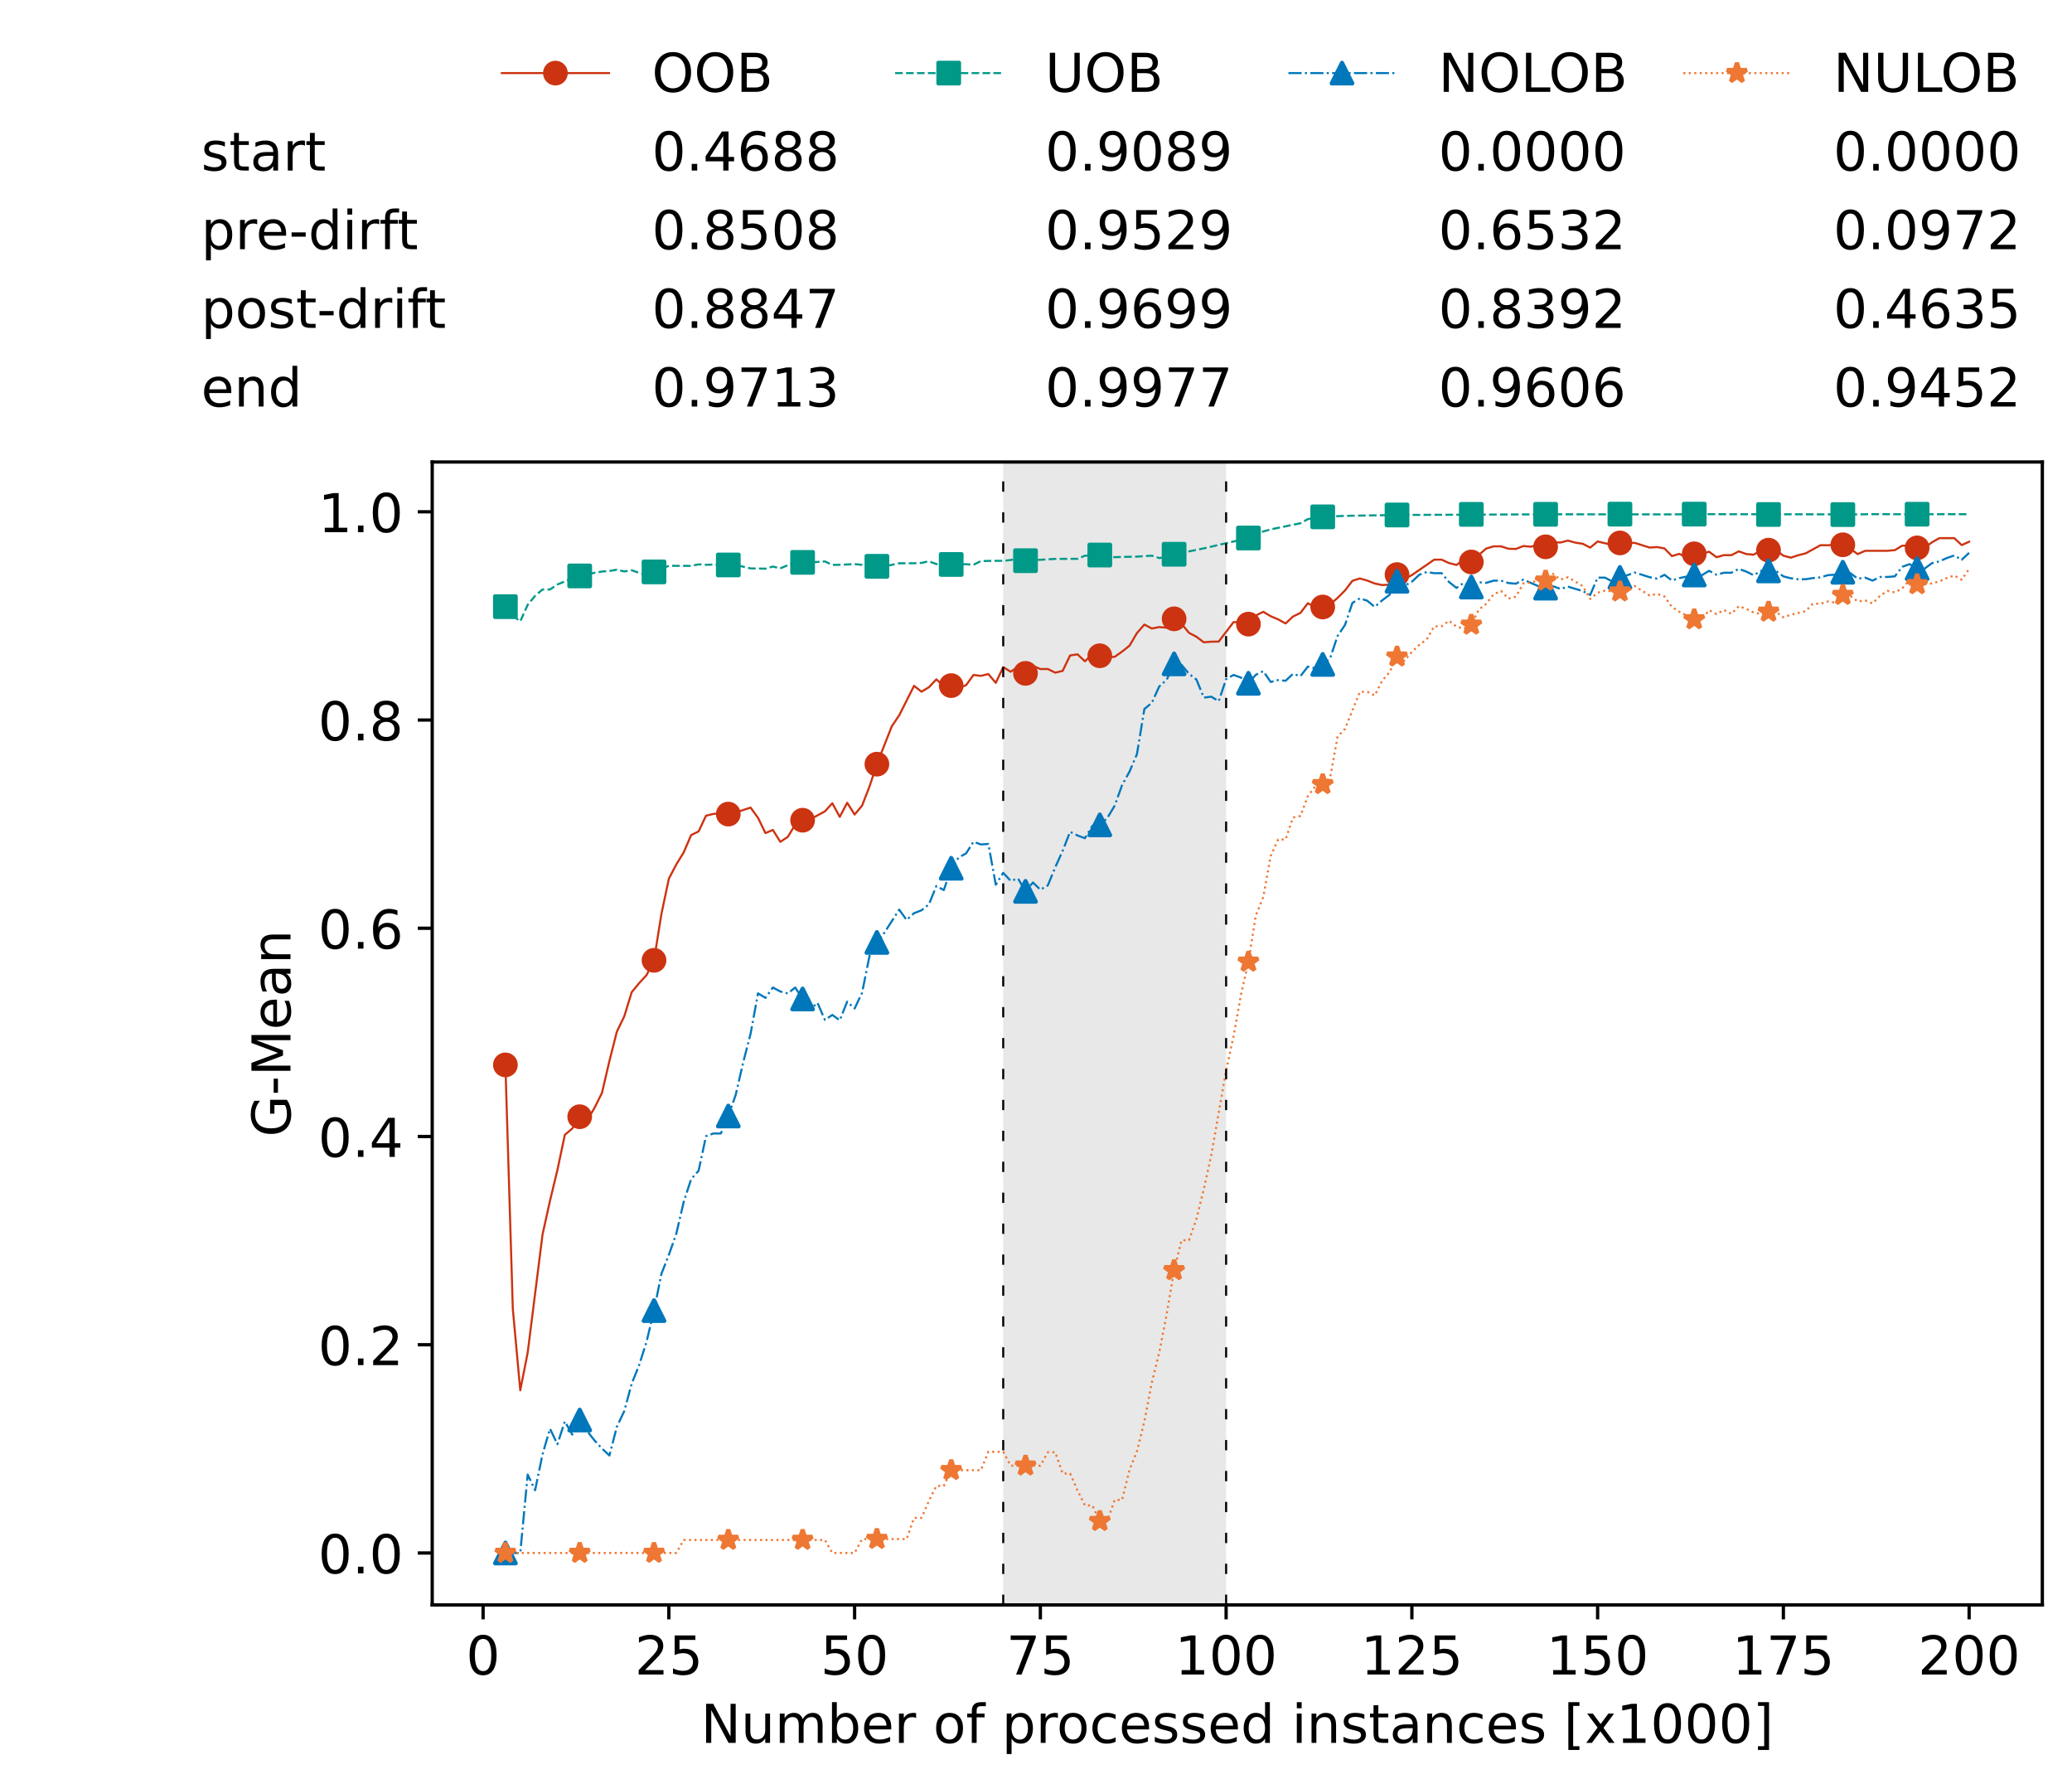 <?xml version="1.0" encoding="utf-8" standalone="no"?>
<!DOCTYPE svg PUBLIC "-//W3C//DTD SVG 1.1//EN"
  "http://www.w3.org/Graphics/SVG/1.1/DTD/svg11.dtd">
<!-- Created with matplotlib (https://matplotlib.org/) -->
<svg height="432.615pt" version="1.1" viewBox="0 0 502.65 432.615" width="502.65pt" xmlns="http://www.w3.org/2000/svg" xmlns:xlink="http://www.w3.org/1999/xlink">
 <defs>
  <style type="text/css">*{stroke-linecap:butt;stroke-linejoin:round;}</style>
 </defs>
 <g id="figure_1">
  <g id="patch_1">
   <path d="M 0 432.615 
L 502.65 432.615 
L 502.65 0 
L 0 0 
z
" style="fill:#ffffff;"/>
  </g>
  <g id="axes_1">
   <g id="patch_2">
    <path d="M 104.85 389.252 
L 495.45 389.252 
L 495.45 112.052 
L 104.85 112.052 
z
" style="fill:#ffffff;"/>
   </g>
   <g id="patch_3">
    <path clip-path="url(#p12eb065e22)" d="M 297.446 389.252 
L 297.446 112.052 
L 243.372 112.052 
L 243.372 389.252 
z
" style="fill:#d3d3d3;opacity:0.5;"/>
   </g>
   <g id="matplotlib.axis_1">
    <g id="xtick_1">
     <g id="line2d_1">
      <defs>
       <path d="M 0 0 
L 0 3.5 
" id="m9f929943dd" style="stroke:#000000;stroke-width:0.8;"/>
      </defs>
      <g>
       <use style="stroke:#000000;stroke-width:0.8;" x="117.197" xlink:href="#m9f929943dd" y="389.252"/>
      </g>
     </g>
     <g id="text_1">
      <!-- 0 -->
      <g transform="translate(113.061 406.13)scale(0.13 -0.13)">
       <defs>
        <path d="M 31.781 66.406 
Q 24.172 66.406 20.328 58.906 
Q 16.5 51.422 16.5 36.375 
Q 16.5 21.391 20.328 13.891 
Q 24.172 6.391 31.781 6.391 
Q 39.453 6.391 43.281 13.891 
Q 47.125 21.391 47.125 36.375 
Q 47.125 51.422 43.281 58.906 
Q 39.453 66.406 31.781 66.406 
z
M 31.781 74.219 
Q 44.047 74.219 50.516 64.516 
Q 56.984 54.828 56.984 36.375 
Q 56.984 17.969 50.516 8.266 
Q 44.047 -1.422 31.781 -1.422 
Q 19.531 -1.422 13.062 8.266 
Q 6.594 17.969 6.594 36.375 
Q 6.594 54.828 13.062 64.516 
Q 19.531 74.219 31.781 74.219 
z
" id="DejaVuSans-48"/>
       </defs>
       <use xlink:href="#DejaVuSans-48"/>
      </g>
     </g>
    </g>
    <g id="xtick_2">
     <g id="line2d_2">
      <g>
       <use style="stroke:#000000;stroke-width:0.8;" x="162.259" xlink:href="#m9f929943dd" y="389.252"/>
      </g>
     </g>
     <g id="text_2">
      <!-- 25 -->
      <g transform="translate(153.988 406.13)scale(0.13 -0.13)">
       <defs>
        <path d="M 19.188 8.297 
L 53.609 8.297 
L 53.609 0 
L 7.328 0 
L 7.328 8.297 
Q 12.938 14.109 22.625 23.891 
Q 32.328 33.688 34.812 36.531 
Q 39.547 41.844 41.422 45.531 
Q 43.312 49.219 43.312 52.781 
Q 43.312 58.594 39.234 62.25 
Q 35.156 65.922 28.609 65.922 
Q 23.969 65.922 18.812 64.312 
Q 13.672 62.703 7.812 59.422 
L 7.812 69.391 
Q 13.766 71.781 18.938 73 
Q 24.125 74.219 28.422 74.219 
Q 39.75 74.219 46.484 68.547 
Q 53.219 62.891 53.219 53.422 
Q 53.219 48.922 51.531 44.891 
Q 49.859 40.875 45.406 35.406 
Q 44.188 33.984 37.641 27.219 
Q 31.109 20.453 19.188 8.297 
z
" id="DejaVuSans-50"/>
        <path d="M 10.797 72.906 
L 49.516 72.906 
L 49.516 64.594 
L 19.828 64.594 
L 19.828 46.734 
Q 21.969 47.469 24.109 47.828 
Q 26.266 48.188 28.422 48.188 
Q 40.625 48.188 47.75 41.5 
Q 54.891 34.812 54.891 23.391 
Q 54.891 11.625 47.562 5.094 
Q 40.234 -1.422 26.906 -1.422 
Q 22.312 -1.422 17.547 -0.641 
Q 12.797 0.141 7.719 1.703 
L 7.719 11.625 
Q 12.109 9.234 16.797 8.062 
Q 21.484 6.891 26.703 6.891 
Q 35.156 6.891 40.078 11.328 
Q 45.016 15.766 45.016 23.391 
Q 45.016 31 40.078 35.438 
Q 35.156 39.891 26.703 39.891 
Q 22.75 39.891 18.812 39.016 
Q 14.891 38.141 10.797 36.281 
z
" id="DejaVuSans-53"/>
       </defs>
       <use xlink:href="#DejaVuSans-50"/>
       <use x="63.623" xlink:href="#DejaVuSans-53"/>
      </g>
     </g>
    </g>
    <g id="xtick_3">
     <g id="line2d_3">
      <g>
       <use style="stroke:#000000;stroke-width:0.8;" x="207.322" xlink:href="#m9f929943dd" y="389.252"/>
      </g>
     </g>
     <g id="text_3">
      <!-- 50 -->
      <g transform="translate(199.05 406.13)scale(0.13 -0.13)">
       <use xlink:href="#DejaVuSans-53"/>
       <use x="63.623" xlink:href="#DejaVuSans-48"/>
      </g>
     </g>
    </g>
    <g id="xtick_4">
     <g id="line2d_4">
      <g>
       <use style="stroke:#000000;stroke-width:0.8;" x="252.384" xlink:href="#m9f929943dd" y="389.252"/>
      </g>
     </g>
     <g id="text_4">
      <!-- 75 -->
      <g transform="translate(244.113 406.13)scale(0.13 -0.13)">
       <defs>
        <path d="M 8.203 72.906 
L 55.078 72.906 
L 55.078 68.703 
L 28.609 0 
L 18.312 0 
L 43.219 64.594 
L 8.203 64.594 
z
" id="DejaVuSans-55"/>
       </defs>
       <use xlink:href="#DejaVuSans-55"/>
       <use x="63.623" xlink:href="#DejaVuSans-53"/>
      </g>
     </g>
    </g>
    <g id="xtick_5">
     <g id="line2d_5">
      <g>
       <use style="stroke:#000000;stroke-width:0.8;" x="297.446" xlink:href="#m9f929943dd" y="389.252"/>
      </g>
     </g>
     <g id="text_5">
      <!-- 100 -->
      <g transform="translate(285.039 406.13)scale(0.13 -0.13)">
       <defs>
        <path d="M 12.406 8.297 
L 28.516 8.297 
L 28.516 63.922 
L 10.984 60.406 
L 10.984 69.391 
L 28.422 72.906 
L 38.281 72.906 
L 38.281 8.297 
L 54.391 8.297 
L 54.391 0 
L 12.406 0 
z
" id="DejaVuSans-49"/>
       </defs>
       <use xlink:href="#DejaVuSans-49"/>
       <use x="63.623" xlink:href="#DejaVuSans-48"/>
       <use x="127.246" xlink:href="#DejaVuSans-48"/>
      </g>
     </g>
    </g>
    <g id="xtick_6">
     <g id="line2d_6">
      <g>
       <use style="stroke:#000000;stroke-width:0.8;" x="342.509" xlink:href="#m9f929943dd" y="389.252"/>
      </g>
     </g>
     <g id="text_6">
      <!-- 125 -->
      <g transform="translate(330.102 406.13)scale(0.13 -0.13)">
       <use xlink:href="#DejaVuSans-49"/>
       <use x="63.623" xlink:href="#DejaVuSans-50"/>
       <use x="127.246" xlink:href="#DejaVuSans-53"/>
      </g>
     </g>
    </g>
    <g id="xtick_7">
     <g id="line2d_7">
      <g>
       <use style="stroke:#000000;stroke-width:0.8;" x="387.571" xlink:href="#m9f929943dd" y="389.252"/>
      </g>
     </g>
     <g id="text_7">
      <!-- 150 -->
      <g transform="translate(375.164 406.13)scale(0.13 -0.13)">
       <use xlink:href="#DejaVuSans-49"/>
       <use x="63.623" xlink:href="#DejaVuSans-53"/>
       <use x="127.246" xlink:href="#DejaVuSans-48"/>
      </g>
     </g>
    </g>
    <g id="xtick_8">
     <g id="line2d_8">
      <g>
       <use style="stroke:#000000;stroke-width:0.8;" x="432.633" xlink:href="#m9f929943dd" y="389.252"/>
      </g>
     </g>
     <g id="text_8">
      <!-- 175 -->
      <g transform="translate(420.226 406.13)scale(0.13 -0.13)">
       <use xlink:href="#DejaVuSans-49"/>
       <use x="63.623" xlink:href="#DejaVuSans-55"/>
       <use x="127.246" xlink:href="#DejaVuSans-53"/>
      </g>
     </g>
    </g>
    <g id="xtick_9">
     <g id="line2d_9">
      <g>
       <use style="stroke:#000000;stroke-width:0.8;" x="477.695" xlink:href="#m9f929943dd" y="389.252"/>
      </g>
     </g>
     <g id="text_9">
      <!-- 200 -->
      <g transform="translate(465.289 406.13)scale(0.13 -0.13)">
       <use xlink:href="#DejaVuSans-50"/>
       <use x="63.623" xlink:href="#DejaVuSans-48"/>
       <use x="127.246" xlink:href="#DejaVuSans-48"/>
      </g>
     </g>
    </g>
    <g id="text_10">
     <!-- Number of processed instances [x1000] -->
     <g transform="translate(170.025 422.711)scale(0.13 -0.13)">
      <defs>
       <path d="M 9.812 72.906 
L 23.094 72.906 
L 55.422 11.922 
L 55.422 72.906 
L 64.984 72.906 
L 64.984 0 
L 51.703 0 
L 19.391 60.984 
L 19.391 0 
L 9.812 0 
z
" id="DejaVuSans-78"/>
       <path d="M 8.5 21.578 
L 8.5 54.688 
L 17.484 54.688 
L 17.484 21.922 
Q 17.484 14.156 20.5 10.266 
Q 23.531 6.391 29.594 6.391 
Q 36.859 6.391 41.078 11.031 
Q 45.312 15.672 45.312 23.688 
L 45.312 54.688 
L 54.297 54.688 
L 54.297 0 
L 45.312 0 
L 45.312 8.406 
Q 42.047 3.422 37.719 1 
Q 33.406 -1.422 27.688 -1.422 
Q 18.266 -1.422 13.375 4.438 
Q 8.5 10.297 8.5 21.578 
z
M 31.109 56 
z
" id="DejaVuSans-117"/>
       <path d="M 52 44.188 
Q 55.375 50.25 60.062 53.125 
Q 64.75 56 71.094 56 
Q 79.641 56 84.281 50.016 
Q 88.922 44.047 88.922 33.016 
L 88.922 0 
L 79.891 0 
L 79.891 32.719 
Q 79.891 40.578 77.094 44.375 
Q 74.312 48.188 68.609 48.188 
Q 61.625 48.188 57.562 43.547 
Q 53.516 38.922 53.516 30.906 
L 53.516 0 
L 44.484 0 
L 44.484 32.719 
Q 44.484 40.625 41.703 44.406 
Q 38.922 48.188 33.109 48.188 
Q 26.219 48.188 22.156 43.531 
Q 18.109 38.875 18.109 30.906 
L 18.109 0 
L 9.078 0 
L 9.078 54.688 
L 18.109 54.688 
L 18.109 46.188 
Q 21.188 51.219 25.484 53.609 
Q 29.781 56 35.688 56 
Q 41.656 56 45.828 52.969 
Q 50 49.953 52 44.188 
z
" id="DejaVuSans-109"/>
       <path d="M 48.688 27.297 
Q 48.688 37.203 44.609 42.844 
Q 40.531 48.484 33.406 48.484 
Q 26.266 48.484 22.188 42.844 
Q 18.109 37.203 18.109 27.297 
Q 18.109 17.391 22.188 11.75 
Q 26.266 6.109 33.406 6.109 
Q 40.531 6.109 44.609 11.75 
Q 48.688 17.391 48.688 27.297 
z
M 18.109 46.391 
Q 20.953 51.266 25.266 53.625 
Q 29.594 56 35.594 56 
Q 45.562 56 51.781 48.094 
Q 58.016 40.188 58.016 27.297 
Q 58.016 14.406 51.781 6.484 
Q 45.562 -1.422 35.594 -1.422 
Q 29.594 -1.422 25.266 0.953 
Q 20.953 3.328 18.109 8.203 
L 18.109 0 
L 9.078 0 
L 9.078 75.984 
L 18.109 75.984 
z
" id="DejaVuSans-98"/>
       <path d="M 56.203 29.594 
L 56.203 25.203 
L 14.891 25.203 
Q 15.484 15.922 20.484 11.062 
Q 25.484 6.203 34.422 6.203 
Q 39.594 6.203 44.453 7.469 
Q 49.312 8.734 54.109 11.281 
L 54.109 2.781 
Q 49.266 0.734 44.188 -0.344 
Q 39.109 -1.422 33.891 -1.422 
Q 20.797 -1.422 13.156 6.188 
Q 5.516 13.812 5.516 26.812 
Q 5.516 40.234 12.766 48.109 
Q 20.016 56 32.328 56 
Q 43.359 56 49.781 48.891 
Q 56.203 41.797 56.203 29.594 
z
M 47.219 32.234 
Q 47.125 39.594 43.094 43.984 
Q 39.062 48.391 32.422 48.391 
Q 24.906 48.391 20.391 44.141 
Q 15.875 39.891 15.188 32.172 
z
" id="DejaVuSans-101"/>
       <path d="M 41.109 46.297 
Q 39.594 47.172 37.812 47.578 
Q 36.031 48 33.891 48 
Q 26.266 48 22.188 43.047 
Q 18.109 38.094 18.109 28.812 
L 18.109 0 
L 9.078 0 
L 9.078 54.688 
L 18.109 54.688 
L 18.109 46.188 
Q 20.953 51.172 25.484 53.578 
Q 30.031 56 36.531 56 
Q 37.453 56 38.578 55.875 
Q 39.703 55.766 41.062 55.516 
z
" id="DejaVuSans-114"/>
       <path id="DejaVuSans-32"/>
       <path d="M 30.609 48.391 
Q 23.391 48.391 19.188 42.75 
Q 14.984 37.109 14.984 27.297 
Q 14.984 17.484 19.156 11.844 
Q 23.344 6.203 30.609 6.203 
Q 37.797 6.203 41.984 11.859 
Q 46.188 17.531 46.188 27.297 
Q 46.188 37.016 41.984 42.703 
Q 37.797 48.391 30.609 48.391 
z
M 30.609 56 
Q 42.328 56 49.016 48.375 
Q 55.719 40.766 55.719 27.297 
Q 55.719 13.875 49.016 6.219 
Q 42.328 -1.422 30.609 -1.422 
Q 18.844 -1.422 12.172 6.219 
Q 5.516 13.875 5.516 27.297 
Q 5.516 40.766 12.172 48.375 
Q 18.844 56 30.609 56 
z
" id="DejaVuSans-111"/>
       <path d="M 37.109 75.984 
L 37.109 68.5 
L 28.516 68.5 
Q 23.688 68.5 21.797 66.547 
Q 19.922 64.594 19.922 59.516 
L 19.922 54.688 
L 34.719 54.688 
L 34.719 47.703 
L 19.922 47.703 
L 19.922 0 
L 10.891 0 
L 10.891 47.703 
L 2.297 47.703 
L 2.297 54.688 
L 10.891 54.688 
L 10.891 58.5 
Q 10.891 67.625 15.141 71.797 
Q 19.391 75.984 28.609 75.984 
z
" id="DejaVuSans-102"/>
       <path d="M 18.109 8.203 
L 18.109 -20.797 
L 9.078 -20.797 
L 9.078 54.688 
L 18.109 54.688 
L 18.109 46.391 
Q 20.953 51.266 25.266 53.625 
Q 29.594 56 35.594 56 
Q 45.562 56 51.781 48.094 
Q 58.016 40.188 58.016 27.297 
Q 58.016 14.406 51.781 6.484 
Q 45.562 -1.422 35.594 -1.422 
Q 29.594 -1.422 25.266 0.953 
Q 20.953 3.328 18.109 8.203 
z
M 48.688 27.297 
Q 48.688 37.203 44.609 42.844 
Q 40.531 48.484 33.406 48.484 
Q 26.266 48.484 22.188 42.844 
Q 18.109 37.203 18.109 27.297 
Q 18.109 17.391 22.188 11.75 
Q 26.266 6.109 33.406 6.109 
Q 40.531 6.109 44.609 11.75 
Q 48.688 17.391 48.688 27.297 
z
" id="DejaVuSans-112"/>
       <path d="M 48.781 52.594 
L 48.781 44.188 
Q 44.969 46.297 41.141 47.344 
Q 37.312 48.391 33.406 48.391 
Q 24.656 48.391 19.812 42.844 
Q 14.984 37.312 14.984 27.297 
Q 14.984 17.281 19.812 11.734 
Q 24.656 6.203 33.406 6.203 
Q 37.312 6.203 41.141 7.25 
Q 44.969 8.297 48.781 10.406 
L 48.781 2.094 
Q 45.016 0.344 40.984 -0.531 
Q 36.969 -1.422 32.422 -1.422 
Q 20.062 -1.422 12.781 6.344 
Q 5.516 14.109 5.516 27.297 
Q 5.516 40.672 12.859 48.328 
Q 20.219 56 33.016 56 
Q 37.156 56 41.109 55.141 
Q 45.062 54.297 48.781 52.594 
z
" id="DejaVuSans-99"/>
       <path d="M 44.281 53.078 
L 44.281 44.578 
Q 40.484 46.531 36.375 47.5 
Q 32.281 48.484 27.875 48.484 
Q 21.188 48.484 17.844 46.438 
Q 14.5 44.391 14.5 40.281 
Q 14.5 37.156 16.891 35.375 
Q 19.281 33.594 26.516 31.984 
L 29.594 31.297 
Q 39.156 29.25 43.188 25.516 
Q 47.219 21.781 47.219 15.094 
Q 47.219 7.469 41.188 3.016 
Q 35.156 -1.422 24.609 -1.422 
Q 20.219 -1.422 15.453 -0.562 
Q 10.688 0.297 5.422 2 
L 5.422 11.281 
Q 10.406 8.688 15.234 7.391 
Q 20.062 6.109 24.812 6.109 
Q 31.156 6.109 34.562 8.281 
Q 37.984 10.453 37.984 14.406 
Q 37.984 18.062 35.516 20.016 
Q 33.062 21.969 24.703 23.781 
L 21.578 24.516 
Q 13.234 26.266 9.516 29.906 
Q 5.812 33.547 5.812 39.891 
Q 5.812 47.609 11.281 51.797 
Q 16.75 56 26.812 56 
Q 31.781 56 36.172 55.266 
Q 40.578 54.547 44.281 53.078 
z
" id="DejaVuSans-115"/>
       <path d="M 45.406 46.391 
L 45.406 75.984 
L 54.391 75.984 
L 54.391 0 
L 45.406 0 
L 45.406 8.203 
Q 42.578 3.328 38.25 0.953 
Q 33.938 -1.422 27.875 -1.422 
Q 17.969 -1.422 11.734 6.484 
Q 5.516 14.406 5.516 27.297 
Q 5.516 40.188 11.734 48.094 
Q 17.969 56 27.875 56 
Q 33.938 56 38.25 53.625 
Q 42.578 51.266 45.406 46.391 
z
M 14.797 27.297 
Q 14.797 17.391 18.875 11.75 
Q 22.953 6.109 30.078 6.109 
Q 37.203 6.109 41.297 11.75 
Q 45.406 17.391 45.406 27.297 
Q 45.406 37.203 41.297 42.844 
Q 37.203 48.484 30.078 48.484 
Q 22.953 48.484 18.875 42.844 
Q 14.797 37.203 14.797 27.297 
z
" id="DejaVuSans-100"/>
       <path d="M 9.422 54.688 
L 18.406 54.688 
L 18.406 0 
L 9.422 0 
z
M 9.422 75.984 
L 18.406 75.984 
L 18.406 64.594 
L 9.422 64.594 
z
" id="DejaVuSans-105"/>
       <path d="M 54.891 33.016 
L 54.891 0 
L 45.906 0 
L 45.906 32.719 
Q 45.906 40.484 42.875 44.328 
Q 39.844 48.188 33.797 48.188 
Q 26.516 48.188 22.312 43.547 
Q 18.109 38.922 18.109 30.906 
L 18.109 0 
L 9.078 0 
L 9.078 54.688 
L 18.109 54.688 
L 18.109 46.188 
Q 21.344 51.125 25.703 53.562 
Q 30.078 56 35.797 56 
Q 45.219 56 50.047 50.172 
Q 54.891 44.344 54.891 33.016 
z
" id="DejaVuSans-110"/>
       <path d="M 18.312 70.219 
L 18.312 54.688 
L 36.812 54.688 
L 36.812 47.703 
L 18.312 47.703 
L 18.312 18.016 
Q 18.312 11.328 20.141 9.422 
Q 21.969 7.516 27.594 7.516 
L 36.812 7.516 
L 36.812 0 
L 27.594 0 
Q 17.188 0 13.234 3.875 
Q 9.281 7.766 9.281 18.016 
L 9.281 47.703 
L 2.688 47.703 
L 2.688 54.688 
L 9.281 54.688 
L 9.281 70.219 
z
" id="DejaVuSans-116"/>
       <path d="M 34.281 27.484 
Q 23.391 27.484 19.188 25 
Q 14.984 22.516 14.984 16.5 
Q 14.984 11.719 18.141 8.906 
Q 21.297 6.109 26.703 6.109 
Q 34.188 6.109 38.703 11.406 
Q 43.219 16.703 43.219 25.484 
L 43.219 27.484 
z
M 52.203 31.203 
L 52.203 0 
L 43.219 0 
L 43.219 8.297 
Q 40.141 3.328 35.547 0.953 
Q 30.953 -1.422 24.312 -1.422 
Q 15.922 -1.422 10.953 3.297 
Q 6 8.016 6 15.922 
Q 6 25.141 12.172 29.828 
Q 18.359 34.516 30.609 34.516 
L 43.219 34.516 
L 43.219 35.406 
Q 43.219 41.609 39.141 45 
Q 35.062 48.391 27.688 48.391 
Q 23 48.391 18.547 47.266 
Q 14.109 46.141 10.016 43.891 
L 10.016 52.203 
Q 14.938 54.109 19.578 55.047 
Q 24.219 56 28.609 56 
Q 40.484 56 46.344 49.844 
Q 52.203 43.703 52.203 31.203 
z
" id="DejaVuSans-97"/>
       <path d="M 8.594 75.984 
L 29.297 75.984 
L 29.297 69 
L 17.578 69 
L 17.578 -6.203 
L 29.297 -6.203 
L 29.297 -13.188 
L 8.594 -13.188 
z
" id="DejaVuSans-91"/>
       <path d="M 54.891 54.688 
L 35.109 28.078 
L 55.906 0 
L 45.312 0 
L 29.391 21.484 
L 13.484 0 
L 2.875 0 
L 24.125 28.609 
L 4.688 54.688 
L 15.281 54.688 
L 29.781 35.203 
L 44.281 54.688 
z
" id="DejaVuSans-120"/>
       <path d="M 30.422 75.984 
L 30.422 -13.188 
L 9.719 -13.188 
L 9.719 -6.203 
L 21.391 -6.203 
L 21.391 69 
L 9.719 69 
L 9.719 75.984 
z
" id="DejaVuSans-93"/>
      </defs>
      <use xlink:href="#DejaVuSans-78"/>
      <use x="74.805" xlink:href="#DejaVuSans-117"/>
      <use x="138.184" xlink:href="#DejaVuSans-109"/>
      <use x="235.596" xlink:href="#DejaVuSans-98"/>
      <use x="299.072" xlink:href="#DejaVuSans-101"/>
      <use x="360.596" xlink:href="#DejaVuSans-114"/>
      <use x="401.709" xlink:href="#DejaVuSans-32"/>
      <use x="433.496" xlink:href="#DejaVuSans-111"/>
      <use x="494.678" xlink:href="#DejaVuSans-102"/>
      <use x="529.883" xlink:href="#DejaVuSans-32"/>
      <use x="561.67" xlink:href="#DejaVuSans-112"/>
      <use x="625.146" xlink:href="#DejaVuSans-114"/>
      <use x="664.01" xlink:href="#DejaVuSans-111"/>
      <use x="725.191" xlink:href="#DejaVuSans-99"/>
      <use x="780.172" xlink:href="#DejaVuSans-101"/>
      <use x="841.695" xlink:href="#DejaVuSans-115"/>
      <use x="893.795" xlink:href="#DejaVuSans-115"/>
      <use x="945.895" xlink:href="#DejaVuSans-101"/>
      <use x="1007.418" xlink:href="#DejaVuSans-100"/>
      <use x="1070.895" xlink:href="#DejaVuSans-32"/>
      <use x="1102.682" xlink:href="#DejaVuSans-105"/>
      <use x="1130.465" xlink:href="#DejaVuSans-110"/>
      <use x="1193.844" xlink:href="#DejaVuSans-115"/>
      <use x="1245.943" xlink:href="#DejaVuSans-116"/>
      <use x="1285.152" xlink:href="#DejaVuSans-97"/>
      <use x="1346.432" xlink:href="#DejaVuSans-110"/>
      <use x="1409.811" xlink:href="#DejaVuSans-99"/>
      <use x="1464.791" xlink:href="#DejaVuSans-101"/>
      <use x="1526.314" xlink:href="#DejaVuSans-115"/>
      <use x="1578.414" xlink:href="#DejaVuSans-32"/>
      <use x="1610.201" xlink:href="#DejaVuSans-91"/>
      <use x="1649.215" xlink:href="#DejaVuSans-120"/>
      <use x="1708.395" xlink:href="#DejaVuSans-49"/>
      <use x="1772.018" xlink:href="#DejaVuSans-48"/>
      <use x="1835.641" xlink:href="#DejaVuSans-48"/>
      <use x="1899.264" xlink:href="#DejaVuSans-48"/>
      <use x="1962.887" xlink:href="#DejaVuSans-93"/>
     </g>
    </g>
   </g>
   <g id="matplotlib.axis_2">
    <g id="ytick_1">
     <g id="line2d_10">
      <defs>
       <path d="M 0 0 
L -3.5 0 
" id="m14e72ae29f" style="stroke:#000000;stroke-width:0.8;"/>
      </defs>
      <g>
       <use style="stroke:#000000;stroke-width:0.8;" x="104.85" xlink:href="#m14e72ae29f" y="376.652"/>
      </g>
     </g>
     <g id="text_11">
      <!-- 0.0 -->
      <g transform="translate(77.176 381.591)scale(0.13 -0.13)">
       <defs>
        <path d="M 10.688 12.406 
L 21 12.406 
L 21 0 
L 10.688 0 
z
" id="DejaVuSans-46"/>
       </defs>
       <use xlink:href="#DejaVuSans-48"/>
       <use x="63.623" xlink:href="#DejaVuSans-46"/>
       <use x="95.41" xlink:href="#DejaVuSans-48"/>
      </g>
     </g>
    </g>
    <g id="ytick_2">
     <g id="line2d_11">
      <g>
       <use style="stroke:#000000;stroke-width:0.8;" x="104.85" xlink:href="#m14e72ae29f" y="326.147"/>
      </g>
     </g>
     <g id="text_12">
      <!-- 0.2 -->
      <g transform="translate(77.176 331.086)scale(0.13 -0.13)">
       <use xlink:href="#DejaVuSans-48"/>
       <use x="63.623" xlink:href="#DejaVuSans-46"/>
       <use x="95.41" xlink:href="#DejaVuSans-50"/>
      </g>
     </g>
    </g>
    <g id="ytick_3">
     <g id="line2d_12">
      <g>
       <use style="stroke:#000000;stroke-width:0.8;" x="104.85" xlink:href="#m14e72ae29f" y="275.643"/>
      </g>
     </g>
     <g id="text_13">
      <!-- 0.4 -->
      <g transform="translate(77.176 280.582)scale(0.13 -0.13)">
       <defs>
        <path d="M 37.797 64.312 
L 12.891 25.391 
L 37.797 25.391 
z
M 35.203 72.906 
L 47.609 72.906 
L 47.609 25.391 
L 58.016 25.391 
L 58.016 17.188 
L 47.609 17.188 
L 47.609 0 
L 37.797 0 
L 37.797 17.188 
L 4.891 17.188 
L 4.891 26.703 
z
" id="DejaVuSans-52"/>
       </defs>
       <use xlink:href="#DejaVuSans-48"/>
       <use x="63.623" xlink:href="#DejaVuSans-46"/>
       <use x="95.41" xlink:href="#DejaVuSans-52"/>
      </g>
     </g>
    </g>
    <g id="ytick_4">
     <g id="line2d_13">
      <g>
       <use style="stroke:#000000;stroke-width:0.8;" x="104.85" xlink:href="#m14e72ae29f" y="225.138"/>
      </g>
     </g>
     <g id="text_14">
      <!-- 0.6 -->
      <g transform="translate(77.176 230.077)scale(0.13 -0.13)">
       <defs>
        <path d="M 33.016 40.375 
Q 26.375 40.375 22.484 35.828 
Q 18.609 31.297 18.609 23.391 
Q 18.609 15.531 22.484 10.953 
Q 26.375 6.391 33.016 6.391 
Q 39.656 6.391 43.531 10.953 
Q 47.406 15.531 47.406 23.391 
Q 47.406 31.297 43.531 35.828 
Q 39.656 40.375 33.016 40.375 
z
M 52.594 71.297 
L 52.594 62.312 
Q 48.875 64.062 45.094 64.984 
Q 41.312 65.922 37.594 65.922 
Q 27.828 65.922 22.672 59.328 
Q 17.531 52.734 16.797 39.406 
Q 19.672 43.656 24.016 45.922 
Q 28.375 48.188 33.594 48.188 
Q 44.578 48.188 50.953 41.516 
Q 57.328 34.859 57.328 23.391 
Q 57.328 12.156 50.688 5.359 
Q 44.047 -1.422 33.016 -1.422 
Q 20.359 -1.422 13.672 8.266 
Q 6.984 17.969 6.984 36.375 
Q 6.984 53.656 15.188 63.938 
Q 23.391 74.219 37.203 74.219 
Q 40.922 74.219 44.703 73.484 
Q 48.484 72.75 52.594 71.297 
z
" id="DejaVuSans-54"/>
       </defs>
       <use xlink:href="#DejaVuSans-48"/>
       <use x="63.623" xlink:href="#DejaVuSans-46"/>
       <use x="95.41" xlink:href="#DejaVuSans-54"/>
      </g>
     </g>
    </g>
    <g id="ytick_5">
     <g id="line2d_14">
      <g>
       <use style="stroke:#000000;stroke-width:0.8;" x="104.85" xlink:href="#m14e72ae29f" y="174.633"/>
      </g>
     </g>
     <g id="text_15">
      <!-- 0.8 -->
      <g transform="translate(77.176 179.572)scale(0.13 -0.13)">
       <defs>
        <path d="M 31.781 34.625 
Q 24.75 34.625 20.719 30.859 
Q 16.703 27.094 16.703 20.516 
Q 16.703 13.922 20.719 10.156 
Q 24.75 6.391 31.781 6.391 
Q 38.812 6.391 42.859 10.172 
Q 46.922 13.969 46.922 20.516 
Q 46.922 27.094 42.891 30.859 
Q 38.875 34.625 31.781 34.625 
z
M 21.922 38.812 
Q 15.578 40.375 12.031 44.719 
Q 8.5 49.078 8.5 55.328 
Q 8.5 64.062 14.719 69.141 
Q 20.953 74.219 31.781 74.219 
Q 42.672 74.219 48.875 69.141 
Q 55.078 64.062 55.078 55.328 
Q 55.078 49.078 51.531 44.719 
Q 48 40.375 41.703 38.812 
Q 48.828 37.156 52.797 32.312 
Q 56.781 27.484 56.781 20.516 
Q 56.781 9.906 50.312 4.234 
Q 43.844 -1.422 31.781 -1.422 
Q 19.734 -1.422 13.25 4.234 
Q 6.781 9.906 6.781 20.516 
Q 6.781 27.484 10.781 32.312 
Q 14.797 37.156 21.922 38.812 
z
M 18.312 54.391 
Q 18.312 48.734 21.844 45.562 
Q 25.391 42.391 31.781 42.391 
Q 38.141 42.391 41.719 45.562 
Q 45.312 48.734 45.312 54.391 
Q 45.312 60.062 41.719 63.234 
Q 38.141 66.406 31.781 66.406 
Q 25.391 66.406 21.844 63.234 
Q 18.312 60.062 18.312 54.391 
z
" id="DejaVuSans-56"/>
       </defs>
       <use xlink:href="#DejaVuSans-48"/>
       <use x="63.623" xlink:href="#DejaVuSans-46"/>
       <use x="95.41" xlink:href="#DejaVuSans-56"/>
      </g>
     </g>
    </g>
    <g id="ytick_6">
     <g id="line2d_15">
      <g>
       <use style="stroke:#000000;stroke-width:0.8;" x="104.85" xlink:href="#m14e72ae29f" y="124.129"/>
      </g>
     </g>
     <g id="text_16">
      <!-- 1.0 -->
      <g transform="translate(77.176 129.068)scale(0.13 -0.13)">
       <use xlink:href="#DejaVuSans-49"/>
       <use x="63.623" xlink:href="#DejaVuSans-46"/>
       <use x="95.41" xlink:href="#DejaVuSans-48"/>
      </g>
     </g>
    </g>
    <g id="text_17">
     <!-- G-Mean -->
     <g transform="translate(70.472 275.744)rotate(-90)scale(0.13 -0.13)">
      <defs>
       <path d="M 59.516 10.406 
L 59.516 29.984 
L 43.406 29.984 
L 43.406 38.094 
L 69.281 38.094 
L 69.281 6.781 
Q 63.578 2.734 56.688 0.656 
Q 49.812 -1.422 42 -1.422 
Q 24.906 -1.422 15.25 8.562 
Q 5.609 18.562 5.609 36.375 
Q 5.609 54.25 15.25 64.234 
Q 24.906 74.219 42 74.219 
Q 49.125 74.219 55.547 72.453 
Q 61.969 70.703 67.391 67.281 
L 67.391 56.781 
Q 61.922 61.422 55.766 63.766 
Q 49.609 66.109 42.828 66.109 
Q 29.438 66.109 22.719 58.641 
Q 16.016 51.172 16.016 36.375 
Q 16.016 21.625 22.719 14.156 
Q 29.438 6.688 42.828 6.688 
Q 48.047 6.688 52.141 7.594 
Q 56.25 8.5 59.516 10.406 
z
" id="DejaVuSans-71"/>
       <path d="M 4.891 31.391 
L 31.203 31.391 
L 31.203 23.391 
L 4.891 23.391 
z
" id="DejaVuSans-45"/>
       <path d="M 9.812 72.906 
L 24.516 72.906 
L 43.109 23.297 
L 61.812 72.906 
L 76.516 72.906 
L 76.516 0 
L 66.891 0 
L 66.891 64.016 
L 48.094 14.016 
L 38.188 14.016 
L 19.391 64.016 
L 19.391 0 
L 9.812 0 
z
" id="DejaVuSans-77"/>
      </defs>
      <use xlink:href="#DejaVuSans-71"/>
      <use x="77.49" xlink:href="#DejaVuSans-45"/>
      <use x="113.574" xlink:href="#DejaVuSans-77"/>
      <use x="199.854" xlink:href="#DejaVuSans-101"/>
      <use x="261.377" xlink:href="#DejaVuSans-97"/>
      <use x="322.656" xlink:href="#DejaVuSans-110"/>
     </g>
    </g>
   </g>
   <g id="line2d_16"/>
   <g id="line2d_17"/>
   <g id="line2d_18"/>
   <g id="line2d_19"/>
   <g id="line2d_20"/>
   <g id="line2d_21">
    <path clip-path="url(#p12eb065e22)" d="M 122.605 258.274 
L 124.407 317.463 
L 126.21 337.192 
L 128.012 328.061 
L 131.617 299.39 
L 133.419 291.243 
L 135.222 283.768 
L 137.024 275.239 
L 138.827 273.702 
L 140.629 270.841 
L 142.432 271.737 
L 144.234 268.677 
L 146.037 265.057 
L 147.839 257.331 
L 149.642 250.22 
L 151.444 246.486 
L 153.247 240.641 
L 155.049 238.449 
L 156.852 236.49 
L 158.654 232.908 
L 160.457 221.672 
L 162.259 213.104 
L 164.062 209.665 
L 165.864 206.725 
L 167.667 202.525 
L 169.469 201.656 
L 171.272 197.838 
L 173.074 197.401 
L 174.877 197.294 
L 176.679 197.445 
L 178.482 197.048 
L 182.087 195.868 
L 183.889 198.35 
L 185.692 202.055 
L 187.494 201.289 
L 189.297 204.166 
L 191.099 202.993 
L 192.902 200.024 
L 194.704 198.929 
L 196.507 198.745 
L 200.112 196.781 
L 201.914 194.814 
L 203.717 198.119 
L 205.519 194.696 
L 207.322 197.551 
L 209.124 195.415 
L 210.927 190.766 
L 212.729 185.334 
L 216.334 176.158 
L 218.137 173.487 
L 221.742 166.335 
L 223.544 167.756 
L 225.347 166.675 
L 227.149 164.772 
L 228.952 166.379 
L 230.754 166.283 
L 232.557 166.858 
L 234.359 166.187 
L 236.162 163.7 
L 237.964 163.918 
L 239.767 163.479 
L 241.569 165.611 
L 243.372 161.796 
L 245.174 162.914 
L 246.976 161.758 
L 248.779 163.314 
L 250.581 161.463 
L 252.384 162.273 
L 254.186 162.251 
L 255.989 163.145 
L 257.791 162.708 
L 259.594 158.975 
L 261.396 158.696 
L 263.199 160.393 
L 265.001 158.628 
L 268.606 159.371 
L 270.409 159.308 
L 272.211 158.026 
L 274.014 156.597 
L 275.816 153.534 
L 277.619 151.479 
L 279.421 152.434 
L 281.224 152.087 
L 283.026 152.241 
L 284.829 150.087 
L 286.631 151.275 
L 288.434 153.488 
L 290.236 154.428 
L 292.039 155.787 
L 293.841 155.628 
L 295.644 155.609 
L 299.249 150.884 
L 301.051 150.853 
L 302.854 151.37 
L 304.656 149.284 
L 306.459 148.387 
L 308.261 149.448 
L 310.064 150.212 
L 311.866 151.212 
L 313.669 149.534 
L 315.471 148.653 
L 317.274 146.31 
L 319.076 147.241 
L 320.879 147.215 
L 322.681 146.565 
L 324.484 145.011 
L 326.286 143.207 
L 328.089 140.859 
L 329.891 140.297 
L 331.694 140.803 
L 333.496 141.518 
L 335.299 141.895 
L 337.101 141.797 
L 338.904 139.36 
L 340.706 140.453 
L 342.509 139.473 
L 347.916 135.744 
L 349.719 135.731 
L 351.521 136.562 
L 353.324 137.021 
L 355.126 135.789 
L 356.928 136.297 
L 358.731 134.595 
L 360.533 133.049 
L 362.336 132.505 
L 364.138 132.505 
L 365.941 133.087 
L 367.743 133.143 
L 369.546 132.427 
L 371.348 132.6 
L 373.151 132.105 
L 374.953 132.619 
L 376.756 131.507 
L 378.558 131.579 
L 380.361 131.114 
L 382.163 131.609 
L 383.966 131.887 
L 385.768 132.817 
L 387.571 131.332 
L 391.176 132.182 
L 392.978 131.68 
L 396.583 131.674 
L 400.188 132.805 
L 401.991 132.677 
L 403.793 133.02 
L 405.596 134.877 
L 407.398 134.328 
L 409.201 135.27 
L 411.003 134.322 
L 412.806 134.328 
L 414.608 133.803 
L 416.411 135.142 
L 418.213 134.64 
L 420.016 134.646 
L 421.818 133.722 
L 423.621 134.37 
L 425.423 134.534 
L 427.226 133.433 
L 430.831 133.44 
L 432.633 134.778 
L 434.436 135.252 
L 436.238 134.665 
L 438.041 134.206 
L 441.646 132.227 
L 443.448 132.24 
L 445.251 132.119 
L 447.053 132.131 
L 448.856 133.068 
L 450.658 134.394 
L 452.461 133.592 
L 457.868 133.586 
L 459.671 133.427 
L 461.473 132.34 
L 463.276 132.346 
L 465.078 132.884 
L 466.881 132.871 
L 468.683 131.532 
L 470.485 130.515 
L 474.09 130.515 
L 475.893 132.2 
L 477.695 131.384 
L 477.695 131.384 
" style="fill:none;stroke:#cc3311;stroke-linecap:square;stroke-width:0.5;"/>
    <defs>
     <path d="M 0 2.5 
C 0.663 2.5 1.299 2.237 1.768 1.768 
C 2.237 1.299 2.5 0.663 2.5 0 
C 2.5 -0.663 2.237 -1.299 1.768 -1.768 
C 1.299 -2.237 0.663 -2.5 0 -2.5 
C -0.663 -2.5 -1.299 -2.237 -1.768 -1.768 
C -2.237 -1.299 -2.5 -0.663 -2.5 0 
C -2.5 0.663 -2.237 1.299 -1.768 1.768 
C -1.299 2.237 -0.663 2.5 0 2.5 
z
" id="me9e57a54d3" style="stroke:#cc3311;"/>
    </defs>
    <g clip-path="url(#p12eb065e22)">
     <use style="fill:#cc3311;stroke:#cc3311;" x="122.605" xlink:href="#me9e57a54d3" y="258.274"/>
     <use style="fill:#cc3311;stroke:#cc3311;" x="140.629" xlink:href="#me9e57a54d3" y="270.841"/>
     <use style="fill:#cc3311;stroke:#cc3311;" x="158.654" xlink:href="#me9e57a54d3" y="232.908"/>
     <use style="fill:#cc3311;stroke:#cc3311;" x="176.679" xlink:href="#me9e57a54d3" y="197.445"/>
     <use style="fill:#cc3311;stroke:#cc3311;" x="194.704" xlink:href="#me9e57a54d3" y="198.929"/>
     <use style="fill:#cc3311;stroke:#cc3311;" x="212.729" xlink:href="#me9e57a54d3" y="185.334"/>
     <use style="fill:#cc3311;stroke:#cc3311;" x="230.754" xlink:href="#me9e57a54d3" y="166.283"/>
     <use style="fill:#cc3311;stroke:#cc3311;" x="248.779" xlink:href="#me9e57a54d3" y="163.314"/>
     <use style="fill:#cc3311;stroke:#cc3311;" x="266.804" xlink:href="#me9e57a54d3" y="159.046"/>
     <use style="fill:#cc3311;stroke:#cc3311;" x="284.829" xlink:href="#me9e57a54d3" y="150.087"/>
     <use style="fill:#cc3311;stroke:#cc3311;" x="302.854" xlink:href="#me9e57a54d3" y="151.37"/>
     <use style="fill:#cc3311;stroke:#cc3311;" x="320.879" xlink:href="#me9e57a54d3" y="147.215"/>
     <use style="fill:#cc3311;stroke:#cc3311;" x="338.904" xlink:href="#me9e57a54d3" y="139.36"/>
     <use style="fill:#cc3311;stroke:#cc3311;" x="356.928" xlink:href="#me9e57a54d3" y="136.297"/>
     <use style="fill:#cc3311;stroke:#cc3311;" x="374.953" xlink:href="#me9e57a54d3" y="132.619"/>
     <use style="fill:#cc3311;stroke:#cc3311;" x="392.978" xlink:href="#me9e57a54d3" y="131.68"/>
     <use style="fill:#cc3311;stroke:#cc3311;" x="411.003" xlink:href="#me9e57a54d3" y="134.322"/>
     <use style="fill:#cc3311;stroke:#cc3311;" x="429.028" xlink:href="#me9e57a54d3" y="133.433"/>
     <use style="fill:#cc3311;stroke:#cc3311;" x="447.053" xlink:href="#me9e57a54d3" y="132.131"/>
     <use style="fill:#cc3311;stroke:#cc3311;" x="465.078" xlink:href="#me9e57a54d3" y="132.884"/>
    </g>
   </g>
   <g id="line2d_22"/>
   <g id="line2d_23"/>
   <g id="line2d_24"/>
   <g id="line2d_25"/>
   <g id="line2d_26">
    <path clip-path="url(#p12eb065e22)" d="M 122.605 147.133 
L 124.407 149.315 
L 126.21 150.697 
L 128.012 146.695 
L 129.815 144.503 
L 131.617 142.962 
L 133.419 142.969 
L 135.222 141.762 
L 138.827 140.245 
L 140.629 139.682 
L 144.234 138.922 
L 146.037 138.619 
L 147.839 138.482 
L 149.642 138.176 
L 151.444 138.597 
L 153.247 138.305 
L 155.049 138.942 
L 156.852 139.413 
L 162.259 137.225 
L 167.667 137.249 
L 169.469 136.88 
L 171.272 136.981 
L 173.074 136.933 
L 178.482 137.017 
L 182.087 137.863 
L 185.692 137.92 
L 187.494 137.407 
L 189.297 137.839 
L 192.902 136.35 
L 196.507 136.408 
L 200.112 136.166 
L 201.914 137.009 
L 203.717 136.985 
L 207.322 136.811 
L 209.124 137.002 
L 210.927 137.387 
L 214.532 137.367 
L 218.137 136.613 
L 221.742 136.609 
L 223.544 136.523 
L 225.347 136.13 
L 227.149 136.805 
L 232.557 136.88 
L 234.359 136.836 
L 236.162 136.984 
L 237.964 136.069 
L 241.569 136.016 
L 243.372 136.025 
L 245.174 135.821 
L 246.976 135.48 
L 248.779 135.983 
L 255.989 135.55 
L 261.396 135.531 
L 263.199 134.775 
L 266.804 134.614 
L 268.606 135.17 
L 275.816 134.993 
L 279.421 134.772 
L 281.224 135.349 
L 283.026 135.109 
L 284.829 134.433 
L 286.631 134.197 
L 288.434 133.734 
L 292.039 132.995 
L 302.854 130.491 
L 304.656 129.425 
L 308.261 128.39 
L 315.471 126.906 
L 317.274 125.9 
L 320.879 125.355 
L 326.286 125.112 
L 338.904 124.901 
L 376.756 124.735 
L 405.596 124.755 
L 412.806 124.704 
L 450.658 124.754 
L 454.263 124.703 
L 461.473 124.716 
L 477.695 124.71 
L 477.695 124.71 
" style="fill:none;stroke:#009988;stroke-dasharray:1.85,0.8;stroke-dashoffset:0;stroke-width:0.5;"/>
    <defs>
     <path d="M -2.5 2.5 
L 2.5 2.5 
L 2.5 -2.5 
L -2.5 -2.5 
z
" id="m7f4d5ac95b" style="stroke:#009988;stroke-linejoin:miter;"/>
    </defs>
    <g clip-path="url(#p12eb065e22)">
     <use style="fill:#009988;stroke:#009988;stroke-linejoin:miter;" x="122.605" xlink:href="#m7f4d5ac95b" y="147.133"/>
     <use style="fill:#009988;stroke:#009988;stroke-linejoin:miter;" x="140.629" xlink:href="#m7f4d5ac95b" y="139.682"/>
     <use style="fill:#009988;stroke:#009988;stroke-linejoin:miter;" x="158.654" xlink:href="#m7f4d5ac95b" y="138.706"/>
     <use style="fill:#009988;stroke:#009988;stroke-linejoin:miter;" x="176.679" xlink:href="#m7f4d5ac95b" y="137.022"/>
     <use style="fill:#009988;stroke:#009988;stroke-linejoin:miter;" x="194.704" xlink:href="#m7f4d5ac95b" y="136.393"/>
     <use style="fill:#009988;stroke:#009988;stroke-linejoin:miter;" x="212.729" xlink:href="#m7f4d5ac95b" y="137.354"/>
     <use style="fill:#009988;stroke:#009988;stroke-linejoin:miter;" x="230.754" xlink:href="#m7f4d5ac95b" y="136.9"/>
     <use style="fill:#009988;stroke:#009988;stroke-linejoin:miter;" x="248.779" xlink:href="#m7f4d5ac95b" y="135.983"/>
     <use style="fill:#009988;stroke:#009988;stroke-linejoin:miter;" x="266.804" xlink:href="#m7f4d5ac95b" y="134.614"/>
     <use style="fill:#009988;stroke:#009988;stroke-linejoin:miter;" x="284.829" xlink:href="#m7f4d5ac95b" y="134.433"/>
     <use style="fill:#009988;stroke:#009988;stroke-linejoin:miter;" x="302.854" xlink:href="#m7f4d5ac95b" y="130.491"/>
     <use style="fill:#009988;stroke:#009988;stroke-linejoin:miter;" x="320.879" xlink:href="#m7f4d5ac95b" y="125.355"/>
     <use style="fill:#009988;stroke:#009988;stroke-linejoin:miter;" x="338.904" xlink:href="#m7f4d5ac95b" y="124.901"/>
     <use style="fill:#009988;stroke:#009988;stroke-linejoin:miter;" x="356.928" xlink:href="#m7f4d5ac95b" y="124.755"/>
     <use style="fill:#009988;stroke:#009988;stroke-linejoin:miter;" x="374.953" xlink:href="#m7f4d5ac95b" y="124.735"/>
     <use style="fill:#009988;stroke:#009988;stroke-linejoin:miter;" x="392.978" xlink:href="#m7f4d5ac95b" y="124.698"/>
     <use style="fill:#009988;stroke:#009988;stroke-linejoin:miter;" x="411.003" xlink:href="#m7f4d5ac95b" y="124.692"/>
     <use style="fill:#009988;stroke:#009988;stroke-linejoin:miter;" x="429.028" xlink:href="#m7f4d5ac95b" y="124.786"/>
     <use style="fill:#009988;stroke:#009988;stroke-linejoin:miter;" x="447.053" xlink:href="#m7f4d5ac95b" y="124.805"/>
     <use style="fill:#009988;stroke:#009988;stroke-linejoin:miter;" x="465.078" xlink:href="#m7f4d5ac95b" y="124.716"/>
    </g>
   </g>
   <g id="line2d_27"/>
   <g id="line2d_28"/>
   <g id="line2d_29"/>
   <g id="line2d_30"/>
   <g id="line2d_31">
    <path clip-path="url(#p12eb065e22)" d="M 122.605 376.652 
L 126.21 376.652 
L 128.012 357.627 
L 129.815 361.432 
L 131.617 352.72 
L 133.419 346.503 
L 135.222 350.271 
L 137.024 344.743 
L 138.827 347.933 
L 140.629 344.409 
L 142.432 347.096 
L 144.234 349.369 
L 146.037 351.318 
L 147.839 353.007 
L 149.642 346.053 
L 151.444 342.241 
L 153.247 335.566 
L 155.049 331.093 
L 156.852 325.398 
L 158.654 317.864 
L 160.457 308.94 
L 162.259 304.339 
L 164.062 299.221 
L 165.864 291.508 
L 167.667 285.973 
L 169.469 283.965 
L 171.272 275.564 
L 173.074 274.907 
L 174.877 274.907 
L 176.679 270.672 
L 178.482 265.53 
L 180.284 257.7 
L 182.087 250.699 
L 183.889 240.919 
L 185.692 242.018 
L 187.494 239.498 
L 189.297 240.481 
L 191.099 240.945 
L 192.902 239.513 
L 196.507 244.902 
L 198.309 243.206 
L 200.112 247.359 
L 201.914 246.157 
L 203.717 247.457 
L 205.519 242.943 
L 207.322 244.595 
L 209.124 240.81 
L 210.927 231.891 
L 212.729 228.572 
L 214.532 226.228 
L 218.137 220.622 
L 219.939 223.12 
L 221.742 221.477 
L 223.544 220.781 
L 225.347 219.35 
L 227.149 214.885 
L 228.952 215.882 
L 230.754 210.585 
L 232.557 207.97 
L 234.359 206.984 
L 236.162 204.152 
L 237.964 204.809 
L 239.767 204.687 
L 241.569 214.582 
L 243.372 211.692 
L 245.174 213.631 
L 246.976 213.081 
L 248.779 216.183 
L 250.581 214.031 
L 252.384 215.783 
L 254.186 214.752 
L 255.989 210.363 
L 257.791 206.371 
L 259.594 201.736 
L 261.396 202.63 
L 263.199 203.296 
L 265.001 200.295 
L 266.804 200.059 
L 268.606 198.43 
L 270.409 195.403 
L 272.211 190.405 
L 274.014 187.136 
L 275.816 182.89 
L 277.619 171.955 
L 279.421 170.47 
L 281.224 166.476 
L 283.026 164.871 
L 284.829 161.008 
L 286.631 161.24 
L 288.434 163.414 
L 290.236 164.808 
L 292.039 169.194 
L 293.841 168.967 
L 295.644 170.067 
L 297.446 164.723 
L 299.249 163.696 
L 301.051 164.343 
L 302.854 165.723 
L 304.656 163.651 
L 306.459 162.774 
L 308.261 165.398 
L 310.064 164.945 
L 311.866 165.113 
L 313.669 163.434 
L 315.471 163.994 
L 317.274 161.672 
L 319.076 162.08 
L 320.879 161.144 
L 322.681 159.626 
L 324.484 154.247 
L 326.286 151.566 
L 328.089 146.226 
L 329.891 145.115 
L 331.694 145.701 
L 333.496 147.192 
L 335.299 145.608 
L 337.101 144.246 
L 338.904 140.973 
L 340.706 142.078 
L 342.509 141.097 
L 344.311 139.385 
L 346.114 138.737 
L 347.916 139.021 
L 349.719 139.009 
L 351.521 141.155 
L 353.324 142.589 
L 355.126 141.357 
L 356.928 142.375 
L 358.731 141.216 
L 360.533 141.368 
L 362.336 140.825 
L 364.138 140.825 
L 365.941 141.406 
L 367.743 141.573 
L 369.546 140.577 
L 373.151 142.149 
L 374.953 142.651 
L 376.756 142.188 
L 378.558 142.834 
L 380.361 142.275 
L 383.966 143.361 
L 385.768 144.298 
L 387.571 140.096 
L 389.373 140.096 
L 391.176 141.059 
L 392.978 140.048 
L 394.781 139.511 
L 396.583 138.857 
L 400.188 139.988 
L 401.991 140.337 
L 403.793 139.415 
L 405.596 140.784 
L 407.398 140.209 
L 411.003 139.464 
L 412.806 139.544 
L 414.608 138.438 
L 416.411 139.4 
L 418.213 138.905 
L 420.016 138.91 
L 421.818 137.98 
L 423.621 138.622 
L 425.423 139.504 
L 427.226 138.461 
L 430.831 138.454 
L 432.633 139.787 
L 434.436 140.255 
L 436.238 140.483 
L 438.041 140.483 
L 439.843 140.195 
L 441.646 140.022 
L 443.448 139.497 
L 445.251 139.37 
L 447.053 138.789 
L 448.856 138.998 
L 450.658 140.331 
L 452.461 140.092 
L 454.263 140.82 
L 456.066 139.939 
L 457.868 139.932 
L 459.671 139.78 
L 461.473 137.469 
L 463.276 136.821 
L 465.078 137.915 
L 466.881 137.915 
L 468.683 136.582 
L 470.485 136.158 
L 472.288 135.342 
L 474.09 134.725 
L 475.893 135.769 
L 477.695 134.077 
L 477.695 134.077 
" style="fill:none;stroke:#0077bb;stroke-dasharray:3.2,0.8,0.5,0.8;stroke-dashoffset:0;stroke-width:0.5;"/>
    <defs>
     <path d="M 0 -2.5 
L -2.5 2.5 
L 2.5 2.5 
z
" id="m5aa90f4043" style="stroke:#0077bb;stroke-linejoin:miter;"/>
    </defs>
    <g clip-path="url(#p12eb065e22)">
     <use style="fill:#0077bb;stroke:#0077bb;stroke-linejoin:miter;" x="122.605" xlink:href="#m5aa90f4043" y="376.652"/>
     <use style="fill:#0077bb;stroke:#0077bb;stroke-linejoin:miter;" x="140.629" xlink:href="#m5aa90f4043" y="344.409"/>
     <use style="fill:#0077bb;stroke:#0077bb;stroke-linejoin:miter;" x="158.654" xlink:href="#m5aa90f4043" y="317.864"/>
     <use style="fill:#0077bb;stroke:#0077bb;stroke-linejoin:miter;" x="176.679" xlink:href="#m5aa90f4043" y="270.672"/>
     <use style="fill:#0077bb;stroke:#0077bb;stroke-linejoin:miter;" x="194.704" xlink:href="#m5aa90f4043" y="242.282"/>
     <use style="fill:#0077bb;stroke:#0077bb;stroke-linejoin:miter;" x="212.729" xlink:href="#m5aa90f4043" y="228.572"/>
     <use style="fill:#0077bb;stroke:#0077bb;stroke-linejoin:miter;" x="230.754" xlink:href="#m5aa90f4043" y="210.585"/>
     <use style="fill:#0077bb;stroke:#0077bb;stroke-linejoin:miter;" x="248.779" xlink:href="#m5aa90f4043" y="216.183"/>
     <use style="fill:#0077bb;stroke:#0077bb;stroke-linejoin:miter;" x="266.804" xlink:href="#m5aa90f4043" y="200.059"/>
     <use style="fill:#0077bb;stroke:#0077bb;stroke-linejoin:miter;" x="284.829" xlink:href="#m5aa90f4043" y="161.008"/>
     <use style="fill:#0077bb;stroke:#0077bb;stroke-linejoin:miter;" x="302.854" xlink:href="#m5aa90f4043" y="165.723"/>
     <use style="fill:#0077bb;stroke:#0077bb;stroke-linejoin:miter;" x="320.879" xlink:href="#m5aa90f4043" y="161.144"/>
     <use style="fill:#0077bb;stroke:#0077bb;stroke-linejoin:miter;" x="338.904" xlink:href="#m5aa90f4043" y="140.973"/>
     <use style="fill:#0077bb;stroke:#0077bb;stroke-linejoin:miter;" x="356.928" xlink:href="#m5aa90f4043" y="142.375"/>
     <use style="fill:#0077bb;stroke:#0077bb;stroke-linejoin:miter;" x="374.953" xlink:href="#m5aa90f4043" y="142.651"/>
     <use style="fill:#0077bb;stroke:#0077bb;stroke-linejoin:miter;" x="392.978" xlink:href="#m5aa90f4043" y="140.048"/>
     <use style="fill:#0077bb;stroke:#0077bb;stroke-linejoin:miter;" x="411.003" xlink:href="#m5aa90f4043" y="139.464"/>
     <use style="fill:#0077bb;stroke:#0077bb;stroke-linejoin:miter;" x="429.028" xlink:href="#m5aa90f4043" y="138.461"/>
     <use style="fill:#0077bb;stroke:#0077bb;stroke-linejoin:miter;" x="447.053" xlink:href="#m5aa90f4043" y="138.789"/>
     <use style="fill:#0077bb;stroke:#0077bb;stroke-linejoin:miter;" x="465.078" xlink:href="#m5aa90f4043" y="137.915"/>
    </g>
   </g>
   <g id="line2d_32"/>
   <g id="line2d_33"/>
   <g id="line2d_34"/>
   <g id="line2d_35"/>
   <g id="line2d_36">
    <path clip-path="url(#p12eb065e22)" d="M 122.605 376.652 
L 164.062 376.652 
L 165.864 373.495 
L 200.112 373.495 
L 201.914 376.652 
L 207.322 376.652 
L 209.124 373.277 
L 219.939 373.277 
L 221.742 368.123 
L 223.544 368.123 
L 225.347 364.026 
L 227.149 360.381 
L 228.952 360.381 
L 230.754 356.574 
L 237.964 356.574 
L 239.767 352.11 
L 243.372 352.11 
L 245.174 355.485 
L 252.384 355.485 
L 254.186 352.225 
L 255.989 352.225 
L 257.791 357.379 
L 259.594 357.379 
L 261.396 361.476 
L 263.199 365.121 
L 265.001 365.121 
L 266.804 368.928 
L 268.606 368.928 
L 270.409 363.773 
L 272.211 363.773 
L 274.014 356.483 
L 275.816 352.019 
L 277.619 344.73 
L 279.421 335.319 
L 281.224 328.029 
L 283.026 318.764 
L 284.829 308.093 
L 286.631 300.807 
L 288.434 300.807 
L 290.236 295.649 
L 292.039 288.36 
L 293.841 280.21 
L 297.446 259.596 
L 299.249 251.331 
L 301.051 241.258 
L 302.854 233.273 
L 304.656 221.98 
L 306.459 217.59 
L 308.261 207.608 
L 310.064 203.605 
L 311.866 203.605 
L 313.669 198.268 
L 315.471 197.899 
L 317.274 193.1 
L 319.076 190.676 
L 320.879 190.211 
L 322.681 188.574 
L 324.484 178.669 
L 326.286 176.777 
L 329.891 167.787 
L 331.694 167.782 
L 333.496 168.68 
L 335.299 165.085 
L 337.101 163.027 
L 338.904 159.264 
L 340.706 160.248 
L 342.509 158.103 
L 344.311 156.395 
L 346.114 155.062 
L 347.916 151.902 
L 349.719 151.902 
L 351.521 150.546 
L 353.324 151.964 
L 355.126 152.524 
L 356.928 151.535 
L 358.731 147.838 
L 360.533 146.456 
L 362.336 144.139 
L 364.138 143.323 
L 365.941 145.175 
L 367.743 144.717 
L 369.546 141.502 
L 371.348 141.28 
L 373.151 140.791 
L 374.953 140.849 
L 376.756 139.18 
L 378.558 140.566 
L 380.361 140.006 
L 382.163 141.018 
L 383.966 142.172 
L 385.768 145.254 
L 387.571 143.763 
L 389.373 143.242 
L 391.176 143.437 
L 394.781 143.479 
L 396.583 142.14 
L 400.188 144.452 
L 401.991 144.028 
L 403.793 144.672 
L 405.596 147.226 
L 407.398 148.374 
L 411.003 150.232 
L 412.806 150.312 
L 414.608 147.99 
L 416.411 148.951 
L 418.213 147.94 
L 420.016 148.897 
L 421.818 147.021 
L 423.621 147.669 
L 425.423 148.552 
L 427.226 148.922 
L 429.028 148.385 
L 430.831 148.379 
L 432.633 149.712 
L 434.436 149.101 
L 438.041 148.214 
L 439.843 146.359 
L 441.646 146.449 
L 443.448 145.863 
L 445.251 146.172 
L 447.053 144.32 
L 448.856 144.528 
L 450.658 145.861 
L 452.461 145.623 
L 454.263 146.351 
L 456.066 144.517 
L 457.868 143.311 
L 459.671 143.675 
L 461.473 142.697 
L 463.276 140.635 
L 465.078 141.728 
L 466.881 141.728 
L 468.683 141.496 
L 470.485 141 
L 472.288 140.185 
L 474.09 139.568 
L 475.893 140.612 
L 477.695 137.967 
L 477.695 137.967 
" style="fill:none;stroke:#ee7733;stroke-dasharray:0.5,0.825;stroke-dashoffset:0;stroke-width:0.5;"/>
    <defs>
     <path d="M 0 -2.5 
L -0.561 -0.773 
L -2.378 -0.773 
L -0.908 0.295 
L -1.469 2.023 
L -0 0.955 
L 1.469 2.023 
L 0.908 0.295 
L 2.378 -0.773 
L 0.561 -0.773 
z
" id="m63c21fb13a" style="stroke:#ee7733;stroke-linejoin:bevel;"/>
    </defs>
    <g clip-path="url(#p12eb065e22)">
     <use style="fill:#ee7733;stroke:#ee7733;stroke-linejoin:bevel;" x="122.605" xlink:href="#m63c21fb13a" y="376.652"/>
     <use style="fill:#ee7733;stroke:#ee7733;stroke-linejoin:bevel;" x="140.629" xlink:href="#m63c21fb13a" y="376.652"/>
     <use style="fill:#ee7733;stroke:#ee7733;stroke-linejoin:bevel;" x="158.654" xlink:href="#m63c21fb13a" y="376.652"/>
     <use style="fill:#ee7733;stroke:#ee7733;stroke-linejoin:bevel;" x="176.679" xlink:href="#m63c21fb13a" y="373.495"/>
     <use style="fill:#ee7733;stroke:#ee7733;stroke-linejoin:bevel;" x="194.704" xlink:href="#m63c21fb13a" y="373.495"/>
     <use style="fill:#ee7733;stroke:#ee7733;stroke-linejoin:bevel;" x="212.729" xlink:href="#m63c21fb13a" y="373.277"/>
     <use style="fill:#ee7733;stroke:#ee7733;stroke-linejoin:bevel;" x="230.754" xlink:href="#m63c21fb13a" y="356.574"/>
     <use style="fill:#ee7733;stroke:#ee7733;stroke-linejoin:bevel;" x="248.779" xlink:href="#m63c21fb13a" y="355.485"/>
     <use style="fill:#ee7733;stroke:#ee7733;stroke-linejoin:bevel;" x="266.804" xlink:href="#m63c21fb13a" y="368.928"/>
     <use style="fill:#ee7733;stroke:#ee7733;stroke-linejoin:bevel;" x="284.829" xlink:href="#m63c21fb13a" y="308.093"/>
     <use style="fill:#ee7733;stroke:#ee7733;stroke-linejoin:bevel;" x="302.854" xlink:href="#m63c21fb13a" y="233.273"/>
     <use style="fill:#ee7733;stroke:#ee7733;stroke-linejoin:bevel;" x="320.879" xlink:href="#m63c21fb13a" y="190.211"/>
     <use style="fill:#ee7733;stroke:#ee7733;stroke-linejoin:bevel;" x="338.904" xlink:href="#m63c21fb13a" y="159.264"/>
     <use style="fill:#ee7733;stroke:#ee7733;stroke-linejoin:bevel;" x="356.928" xlink:href="#m63c21fb13a" y="151.535"/>
     <use style="fill:#ee7733;stroke:#ee7733;stroke-linejoin:bevel;" x="374.953" xlink:href="#m63c21fb13a" y="140.849"/>
     <use style="fill:#ee7733;stroke:#ee7733;stroke-linejoin:bevel;" x="392.978" xlink:href="#m63c21fb13a" y="143.479"/>
     <use style="fill:#ee7733;stroke:#ee7733;stroke-linejoin:bevel;" x="411.003" xlink:href="#m63c21fb13a" y="150.232"/>
     <use style="fill:#ee7733;stroke:#ee7733;stroke-linejoin:bevel;" x="429.028" xlink:href="#m63c21fb13a" y="148.385"/>
     <use style="fill:#ee7733;stroke:#ee7733;stroke-linejoin:bevel;" x="447.053" xlink:href="#m63c21fb13a" y="144.32"/>
     <use style="fill:#ee7733;stroke:#ee7733;stroke-linejoin:bevel;" x="465.078" xlink:href="#m63c21fb13a" y="141.728"/>
    </g>
   </g>
   <g id="line2d_37"/>
   <g id="line2d_38"/>
   <g id="line2d_39"/>
   <g id="line2d_40"/>
   <g id="line2d_41">
    <path clip-path="url(#p12eb065e22)" d="M 243.372 389.252 
L 243.372 112.052 
" style="fill:none;stroke:#000000;stroke-dasharray:2.5,5;stroke-dashoffset:0;stroke-width:0.5;"/>
   </g>
   <g id="line2d_42">
    <path clip-path="url(#p12eb065e22)" d="M 297.446 389.252 
L 297.446 112.052 
" style="fill:none;stroke:#000000;stroke-dasharray:2.5,5;stroke-dashoffset:0;stroke-width:0.5;"/>
   </g>
   <g id="patch_4">
    <path d="M 104.85 389.252 
L 104.85 112.052 
" style="fill:none;stroke:#000000;stroke-linecap:square;stroke-linejoin:miter;stroke-width:0.8;"/>
   </g>
   <g id="patch_5">
    <path d="M 495.45 389.252 
L 495.45 112.052 
" style="fill:none;stroke:#000000;stroke-linecap:square;stroke-linejoin:miter;stroke-width:0.8;"/>
   </g>
   <g id="patch_6">
    <path d="M 104.85 389.252 
L 495.45 389.252 
" style="fill:none;stroke:#000000;stroke-linecap:square;stroke-linejoin:miter;stroke-width:0.8;"/>
   </g>
   <g id="patch_7">
    <path d="M 104.85 112.052 
L 495.45 112.052 
" style="fill:none;stroke:#000000;stroke-linecap:square;stroke-linejoin:miter;stroke-width:0.8;"/>
   </g>
   <g id="legend_1">
    <g id="line2d_43"/>
    <g id="line2d_44"/>
    <g id="text_18">
     <!--   -->
     <g transform="translate(48.8 22.278)scale(0.13 -0.13)">
      <use xlink:href="#DejaVuSans-32"/>
     </g>
    </g>
    <g id="line2d_45"/>
    <g id="line2d_46"/>
    <g id="text_19">
     <!-- start -->
     <g transform="translate(48.8 41.36)scale(0.13 -0.13)">
      <use xlink:href="#DejaVuSans-115"/>
      <use x="52.1" xlink:href="#DejaVuSans-116"/>
      <use x="91.309" xlink:href="#DejaVuSans-97"/>
      <use x="152.588" xlink:href="#DejaVuSans-114"/>
      <use x="193.701" xlink:href="#DejaVuSans-116"/>
     </g>
    </g>
    <g id="line2d_47"/>
    <g id="line2d_48"/>
    <g id="text_20">
     <!-- pre-dirft -->
     <g transform="translate(48.8 60.441)scale(0.13 -0.13)">
      <use xlink:href="#DejaVuSans-112"/>
      <use x="63.477" xlink:href="#DejaVuSans-114"/>
      <use x="102.34" xlink:href="#DejaVuSans-101"/>
      <use x="163.863" xlink:href="#DejaVuSans-45"/>
      <use x="199.947" xlink:href="#DejaVuSans-100"/>
      <use x="263.424" xlink:href="#DejaVuSans-105"/>
      <use x="291.207" xlink:href="#DejaVuSans-114"/>
      <use x="332.32" xlink:href="#DejaVuSans-102"/>
      <use x="365.775" xlink:href="#DejaVuSans-116"/>
     </g>
    </g>
    <g id="line2d_49"/>
    <g id="line2d_50"/>
    <g id="text_21">
     <!-- post-drift -->
     <g transform="translate(48.8 79.523)scale(0.13 -0.13)">
      <use xlink:href="#DejaVuSans-112"/>
      <use x="63.477" xlink:href="#DejaVuSans-111"/>
      <use x="124.658" xlink:href="#DejaVuSans-115"/>
      <use x="176.758" xlink:href="#DejaVuSans-116"/>
      <use x="215.967" xlink:href="#DejaVuSans-45"/>
      <use x="252.051" xlink:href="#DejaVuSans-100"/>
      <use x="315.527" xlink:href="#DejaVuSans-114"/>
      <use x="356.641" xlink:href="#DejaVuSans-105"/>
      <use x="384.424" xlink:href="#DejaVuSans-102"/>
      <use x="417.879" xlink:href="#DejaVuSans-116"/>
     </g>
    </g>
    <g id="line2d_51"/>
    <g id="line2d_52"/>
    <g id="text_22">
     <!-- end -->
     <g transform="translate(48.8 98.604)scale(0.13 -0.13)">
      <use xlink:href="#DejaVuSans-101"/>
      <use x="61.523" xlink:href="#DejaVuSans-110"/>
      <use x="124.902" xlink:href="#DejaVuSans-100"/>
     </g>
    </g>
    <g id="line2d_53">
     <path d="M 121.741 17.728 
L 147.741 17.728 
" style="fill:none;stroke:#cc3311;stroke-linecap:square;stroke-width:0.5;"/>
    </g>
    <g id="line2d_54">
     <g>
      <use style="fill:#cc3311;stroke:#cc3311;" x="134.741" xlink:href="#me9e57a54d3" y="17.728"/>
     </g>
    </g>
    <g id="text_23">
     <!-- OOB -->
     <g transform="translate(158.141 22.278)scale(0.13 -0.13)">
      <defs>
       <path d="M 39.406 66.219 
Q 28.656 66.219 22.328 58.203 
Q 16.016 50.203 16.016 36.375 
Q 16.016 22.609 22.328 14.594 
Q 28.656 6.594 39.406 6.594 
Q 50.141 6.594 56.422 14.594 
Q 62.703 22.609 62.703 36.375 
Q 62.703 50.203 56.422 58.203 
Q 50.141 66.219 39.406 66.219 
z
M 39.406 74.219 
Q 54.734 74.219 63.906 63.938 
Q 73.094 53.656 73.094 36.375 
Q 73.094 19.141 63.906 8.859 
Q 54.734 -1.422 39.406 -1.422 
Q 24.031 -1.422 14.812 8.828 
Q 5.609 19.094 5.609 36.375 
Q 5.609 53.656 14.812 63.938 
Q 24.031 74.219 39.406 74.219 
z
" id="DejaVuSans-79"/>
       <path d="M 19.672 34.812 
L 19.672 8.109 
L 35.5 8.109 
Q 43.453 8.109 47.281 11.406 
Q 51.125 14.703 51.125 21.484 
Q 51.125 28.328 47.281 31.562 
Q 43.453 34.812 35.5 34.812 
z
M 19.672 64.797 
L 19.672 42.828 
L 34.281 42.828 
Q 41.5 42.828 45.031 45.531 
Q 48.578 48.25 48.578 53.812 
Q 48.578 59.328 45.031 62.062 
Q 41.5 64.797 34.281 64.797 
z
M 9.812 72.906 
L 35.016 72.906 
Q 46.297 72.906 52.391 68.219 
Q 58.5 63.531 58.5 54.891 
Q 58.5 48.188 55.375 44.234 
Q 52.25 40.281 46.188 39.312 
Q 53.469 37.75 57.5 32.781 
Q 61.531 27.828 61.531 20.406 
Q 61.531 10.641 54.891 5.312 
Q 48.25 0 35.984 0 
L 9.812 0 
z
" id="DejaVuSans-66"/>
      </defs>
      <use xlink:href="#DejaVuSans-79"/>
      <use x="78.711" xlink:href="#DejaVuSans-79"/>
      <use x="157.422" xlink:href="#DejaVuSans-66"/>
     </g>
    </g>
    <g id="line2d_55"/>
    <g id="line2d_56"/>
    <g id="text_24">
     <!-- 0.4688 -->
     <g transform="translate(158.141 41.36)scale(0.13 -0.13)">
      <use xlink:href="#DejaVuSans-48"/>
      <use x="63.623" xlink:href="#DejaVuSans-46"/>
      <use x="95.41" xlink:href="#DejaVuSans-52"/>
      <use x="159.033" xlink:href="#DejaVuSans-54"/>
      <use x="222.656" xlink:href="#DejaVuSans-56"/>
      <use x="286.279" xlink:href="#DejaVuSans-56"/>
     </g>
    </g>
    <g id="line2d_57"/>
    <g id="line2d_58"/>
    <g id="text_25">
     <!-- 0.8508 -->
     <g transform="translate(158.141 60.441)scale(0.13 -0.13)">
      <use xlink:href="#DejaVuSans-48"/>
      <use x="63.623" xlink:href="#DejaVuSans-46"/>
      <use x="95.41" xlink:href="#DejaVuSans-56"/>
      <use x="159.033" xlink:href="#DejaVuSans-53"/>
      <use x="222.656" xlink:href="#DejaVuSans-48"/>
      <use x="286.279" xlink:href="#DejaVuSans-56"/>
     </g>
    </g>
    <g id="line2d_59"/>
    <g id="line2d_60"/>
    <g id="text_26">
     <!-- 0.8847 -->
     <g transform="translate(158.141 79.523)scale(0.13 -0.13)">
      <use xlink:href="#DejaVuSans-48"/>
      <use x="63.623" xlink:href="#DejaVuSans-46"/>
      <use x="95.41" xlink:href="#DejaVuSans-56"/>
      <use x="159.033" xlink:href="#DejaVuSans-56"/>
      <use x="222.656" xlink:href="#DejaVuSans-52"/>
      <use x="286.279" xlink:href="#DejaVuSans-55"/>
     </g>
    </g>
    <g id="line2d_61"/>
    <g id="line2d_62"/>
    <g id="text_27">
     <!-- 0.9713 -->
     <g transform="translate(158.141 98.604)scale(0.13 -0.13)">
      <defs>
       <path d="M 10.984 1.516 
L 10.984 10.5 
Q 14.703 8.734 18.5 7.812 
Q 22.312 6.891 25.984 6.891 
Q 35.75 6.891 40.891 13.453 
Q 46.047 20.016 46.781 33.406 
Q 43.953 29.203 39.594 26.953 
Q 35.25 24.703 29.984 24.703 
Q 19.047 24.703 12.672 31.312 
Q 6.297 37.938 6.297 49.422 
Q 6.297 60.641 12.938 67.422 
Q 19.578 74.219 30.609 74.219 
Q 43.266 74.219 49.922 64.516 
Q 56.594 54.828 56.594 36.375 
Q 56.594 19.141 48.406 8.859 
Q 40.234 -1.422 26.422 -1.422 
Q 22.703 -1.422 18.891 -0.688 
Q 15.094 0.047 10.984 1.516 
z
M 30.609 32.422 
Q 37.25 32.422 41.125 36.953 
Q 45.016 41.5 45.016 49.422 
Q 45.016 57.281 41.125 61.844 
Q 37.25 66.406 30.609 66.406 
Q 23.969 66.406 20.094 61.844 
Q 16.219 57.281 16.219 49.422 
Q 16.219 41.5 20.094 36.953 
Q 23.969 32.422 30.609 32.422 
z
" id="DejaVuSans-57"/>
       <path d="M 40.578 39.312 
Q 47.656 37.797 51.625 33 
Q 55.609 28.219 55.609 21.188 
Q 55.609 10.406 48.188 4.484 
Q 40.766 -1.422 27.094 -1.422 
Q 22.516 -1.422 17.656 -0.516 
Q 12.797 0.391 7.625 2.203 
L 7.625 11.719 
Q 11.719 9.328 16.594 8.109 
Q 21.484 6.891 26.812 6.891 
Q 36.078 6.891 40.938 10.547 
Q 45.797 14.203 45.797 21.188 
Q 45.797 27.641 41.281 31.266 
Q 36.766 34.906 28.719 34.906 
L 20.219 34.906 
L 20.219 43.016 
L 29.109 43.016 
Q 36.375 43.016 40.234 45.922 
Q 44.094 48.828 44.094 54.297 
Q 44.094 59.906 40.109 62.906 
Q 36.141 65.922 28.719 65.922 
Q 24.656 65.922 20.016 65.031 
Q 15.375 64.156 9.812 62.312 
L 9.812 71.094 
Q 15.438 72.656 20.344 73.438 
Q 25.25 74.219 29.594 74.219 
Q 40.828 74.219 47.359 69.109 
Q 53.906 64.016 53.906 55.328 
Q 53.906 49.266 50.438 45.094 
Q 46.969 40.922 40.578 39.312 
z
" id="DejaVuSans-51"/>
      </defs>
      <use xlink:href="#DejaVuSans-48"/>
      <use x="63.623" xlink:href="#DejaVuSans-46"/>
      <use x="95.41" xlink:href="#DejaVuSans-57"/>
      <use x="159.033" xlink:href="#DejaVuSans-55"/>
      <use x="222.656" xlink:href="#DejaVuSans-49"/>
      <use x="286.279" xlink:href="#DejaVuSans-51"/>
     </g>
    </g>
    <g id="line2d_63">
     <path d="M 217.149 17.728 
L 243.149 17.728 
" style="fill:none;stroke:#009988;stroke-dasharray:1.85,0.8;stroke-dashoffset:0;stroke-width:0.5;"/>
    </g>
    <g id="line2d_64">
     <g>
      <use style="fill:#009988;stroke:#009988;stroke-linejoin:miter;" x="230.149" xlink:href="#m7f4d5ac95b" y="17.728"/>
     </g>
    </g>
    <g id="text_28">
     <!-- UOB -->
     <g transform="translate(253.549 22.278)scale(0.13 -0.13)">
      <defs>
       <path d="M 8.688 72.906 
L 18.609 72.906 
L 18.609 28.609 
Q 18.609 16.891 22.844 11.734 
Q 27.094 6.594 36.625 6.594 
Q 46.094 6.594 50.344 11.734 
Q 54.594 16.891 54.594 28.609 
L 54.594 72.906 
L 64.5 72.906 
L 64.5 27.391 
Q 64.5 13.141 57.438 5.859 
Q 50.391 -1.422 36.625 -1.422 
Q 22.797 -1.422 15.734 5.859 
Q 8.688 13.141 8.688 27.391 
z
" id="DejaVuSans-85"/>
      </defs>
      <use xlink:href="#DejaVuSans-85"/>
      <use x="73.193" xlink:href="#DejaVuSans-79"/>
      <use x="151.904" xlink:href="#DejaVuSans-66"/>
     </g>
    </g>
    <g id="line2d_65"/>
    <g id="line2d_66"/>
    <g id="text_29">
     <!-- 0.9089 -->
     <g transform="translate(253.549 41.36)scale(0.13 -0.13)">
      <use xlink:href="#DejaVuSans-48"/>
      <use x="63.623" xlink:href="#DejaVuSans-46"/>
      <use x="95.41" xlink:href="#DejaVuSans-57"/>
      <use x="159.033" xlink:href="#DejaVuSans-48"/>
      <use x="222.656" xlink:href="#DejaVuSans-56"/>
      <use x="286.279" xlink:href="#DejaVuSans-57"/>
     </g>
    </g>
    <g id="line2d_67"/>
    <g id="line2d_68"/>
    <g id="text_30">
     <!-- 0.9529 -->
     <g transform="translate(253.549 60.441)scale(0.13 -0.13)">
      <use xlink:href="#DejaVuSans-48"/>
      <use x="63.623" xlink:href="#DejaVuSans-46"/>
      <use x="95.41" xlink:href="#DejaVuSans-57"/>
      <use x="159.033" xlink:href="#DejaVuSans-53"/>
      <use x="222.656" xlink:href="#DejaVuSans-50"/>
      <use x="286.279" xlink:href="#DejaVuSans-57"/>
     </g>
    </g>
    <g id="line2d_69"/>
    <g id="line2d_70"/>
    <g id="text_31">
     <!-- 0.9699 -->
     <g transform="translate(253.549 79.523)scale(0.13 -0.13)">
      <use xlink:href="#DejaVuSans-48"/>
      <use x="63.623" xlink:href="#DejaVuSans-46"/>
      <use x="95.41" xlink:href="#DejaVuSans-57"/>
      <use x="159.033" xlink:href="#DejaVuSans-54"/>
      <use x="222.656" xlink:href="#DejaVuSans-57"/>
      <use x="286.279" xlink:href="#DejaVuSans-57"/>
     </g>
    </g>
    <g id="line2d_71"/>
    <g id="line2d_72"/>
    <g id="text_32">
     <!-- 0.9977 -->
     <g transform="translate(253.549 98.604)scale(0.13 -0.13)">
      <use xlink:href="#DejaVuSans-48"/>
      <use x="63.623" xlink:href="#DejaVuSans-46"/>
      <use x="95.41" xlink:href="#DejaVuSans-57"/>
      <use x="159.033" xlink:href="#DejaVuSans-57"/>
      <use x="222.656" xlink:href="#DejaVuSans-55"/>
      <use x="286.279" xlink:href="#DejaVuSans-55"/>
     </g>
    </g>
    <g id="line2d_73">
     <path d="M 312.558 17.728 
L 338.558 17.728 
" style="fill:none;stroke:#0077bb;stroke-dasharray:3.2,0.8,0.5,0.8;stroke-dashoffset:0;stroke-width:0.5;"/>
    </g>
    <g id="line2d_74">
     <g>
      <use style="fill:#0077bb;stroke:#0077bb;stroke-linejoin:miter;" x="325.558" xlink:href="#m5aa90f4043" y="17.728"/>
     </g>
    </g>
    <g id="text_33">
     <!-- NOLOB -->
     <g transform="translate(348.958 22.278)scale(0.13 -0.13)">
      <defs>
       <path d="M 9.812 72.906 
L 19.672 72.906 
L 19.672 8.297 
L 55.172 8.297 
L 55.172 0 
L 9.812 0 
z
" id="DejaVuSans-76"/>
      </defs>
      <use xlink:href="#DejaVuSans-78"/>
      <use x="74.805" xlink:href="#DejaVuSans-79"/>
      <use x="153.516" xlink:href="#DejaVuSans-76"/>
      <use x="205.604" xlink:href="#DejaVuSans-79"/>
      <use x="284.314" xlink:href="#DejaVuSans-66"/>
     </g>
    </g>
    <g id="line2d_75"/>
    <g id="line2d_76"/>
    <g id="text_34">
     <!-- 0.0000 -->
     <g transform="translate(348.958 41.36)scale(0.13 -0.13)">
      <use xlink:href="#DejaVuSans-48"/>
      <use x="63.623" xlink:href="#DejaVuSans-46"/>
      <use x="95.41" xlink:href="#DejaVuSans-48"/>
      <use x="159.033" xlink:href="#DejaVuSans-48"/>
      <use x="222.656" xlink:href="#DejaVuSans-48"/>
      <use x="286.279" xlink:href="#DejaVuSans-48"/>
     </g>
    </g>
    <g id="line2d_77"/>
    <g id="line2d_78"/>
    <g id="text_35">
     <!-- 0.6532 -->
     <g transform="translate(348.958 60.441)scale(0.13 -0.13)">
      <use xlink:href="#DejaVuSans-48"/>
      <use x="63.623" xlink:href="#DejaVuSans-46"/>
      <use x="95.41" xlink:href="#DejaVuSans-54"/>
      <use x="159.033" xlink:href="#DejaVuSans-53"/>
      <use x="222.656" xlink:href="#DejaVuSans-51"/>
      <use x="286.279" xlink:href="#DejaVuSans-50"/>
     </g>
    </g>
    <g id="line2d_79"/>
    <g id="line2d_80"/>
    <g id="text_36">
     <!-- 0.8392 -->
     <g transform="translate(348.958 79.523)scale(0.13 -0.13)">
      <use xlink:href="#DejaVuSans-48"/>
      <use x="63.623" xlink:href="#DejaVuSans-46"/>
      <use x="95.41" xlink:href="#DejaVuSans-56"/>
      <use x="159.033" xlink:href="#DejaVuSans-51"/>
      <use x="222.656" xlink:href="#DejaVuSans-57"/>
      <use x="286.279" xlink:href="#DejaVuSans-50"/>
     </g>
    </g>
    <g id="line2d_81"/>
    <g id="line2d_82"/>
    <g id="text_37">
     <!-- 0.9606 -->
     <g transform="translate(348.958 98.604)scale(0.13 -0.13)">
      <use xlink:href="#DejaVuSans-48"/>
      <use x="63.623" xlink:href="#DejaVuSans-46"/>
      <use x="95.41" xlink:href="#DejaVuSans-57"/>
      <use x="159.033" xlink:href="#DejaVuSans-54"/>
      <use x="222.656" xlink:href="#DejaVuSans-48"/>
      <use x="286.279" xlink:href="#DejaVuSans-54"/>
     </g>
    </g>
    <g id="line2d_83">
     <path d="M 408.362 17.728 
L 434.362 17.728 
" style="fill:none;stroke:#ee7733;stroke-dasharray:0.5,0.825;stroke-dashoffset:0;stroke-width:0.5;"/>
    </g>
    <g id="line2d_84">
     <g>
      <use style="fill:#ee7733;stroke:#ee7733;stroke-linejoin:bevel;" x="421.362" xlink:href="#m63c21fb13a" y="17.728"/>
     </g>
    </g>
    <g id="text_38">
     <!-- NULOB -->
     <g transform="translate(444.762 22.278)scale(0.13 -0.13)">
      <use xlink:href="#DejaVuSans-78"/>
      <use x="74.805" xlink:href="#DejaVuSans-85"/>
      <use x="147.998" xlink:href="#DejaVuSans-76"/>
      <use x="200.086" xlink:href="#DejaVuSans-79"/>
      <use x="278.797" xlink:href="#DejaVuSans-66"/>
     </g>
    </g>
    <g id="line2d_85"/>
    <g id="line2d_86"/>
    <g id="text_39">
     <!-- 0.0000 -->
     <g transform="translate(444.762 41.36)scale(0.13 -0.13)">
      <use xlink:href="#DejaVuSans-48"/>
      <use x="63.623" xlink:href="#DejaVuSans-46"/>
      <use x="95.41" xlink:href="#DejaVuSans-48"/>
      <use x="159.033" xlink:href="#DejaVuSans-48"/>
      <use x="222.656" xlink:href="#DejaVuSans-48"/>
      <use x="286.279" xlink:href="#DejaVuSans-48"/>
     </g>
    </g>
    <g id="line2d_87"/>
    <g id="line2d_88"/>
    <g id="text_40">
     <!-- 0.0972 -->
     <g transform="translate(444.762 60.441)scale(0.13 -0.13)">
      <use xlink:href="#DejaVuSans-48"/>
      <use x="63.623" xlink:href="#DejaVuSans-46"/>
      <use x="95.41" xlink:href="#DejaVuSans-48"/>
      <use x="159.033" xlink:href="#DejaVuSans-57"/>
      <use x="222.656" xlink:href="#DejaVuSans-55"/>
      <use x="286.279" xlink:href="#DejaVuSans-50"/>
     </g>
    </g>
    <g id="line2d_89"/>
    <g id="line2d_90"/>
    <g id="text_41">
     <!-- 0.4635 -->
     <g transform="translate(444.762 79.523)scale(0.13 -0.13)">
      <use xlink:href="#DejaVuSans-48"/>
      <use x="63.623" xlink:href="#DejaVuSans-46"/>
      <use x="95.41" xlink:href="#DejaVuSans-52"/>
      <use x="159.033" xlink:href="#DejaVuSans-54"/>
      <use x="222.656" xlink:href="#DejaVuSans-51"/>
      <use x="286.279" xlink:href="#DejaVuSans-53"/>
     </g>
    </g>
    <g id="line2d_91"/>
    <g id="line2d_92"/>
    <g id="text_42">
     <!-- 0.9452 -->
     <g transform="translate(444.762 98.604)scale(0.13 -0.13)">
      <use xlink:href="#DejaVuSans-48"/>
      <use x="63.623" xlink:href="#DejaVuSans-46"/>
      <use x="95.41" xlink:href="#DejaVuSans-57"/>
      <use x="159.033" xlink:href="#DejaVuSans-52"/>
      <use x="222.656" xlink:href="#DejaVuSans-53"/>
      <use x="286.279" xlink:href="#DejaVuSans-50"/>
     </g>
    </g>
   </g>
  </g>
 </g>
 <defs>
  <clipPath id="p12eb065e22">
   <rect height="277.2" width="390.6" x="104.85" y="112.052"/>
  </clipPath>
 </defs>
</svg>
